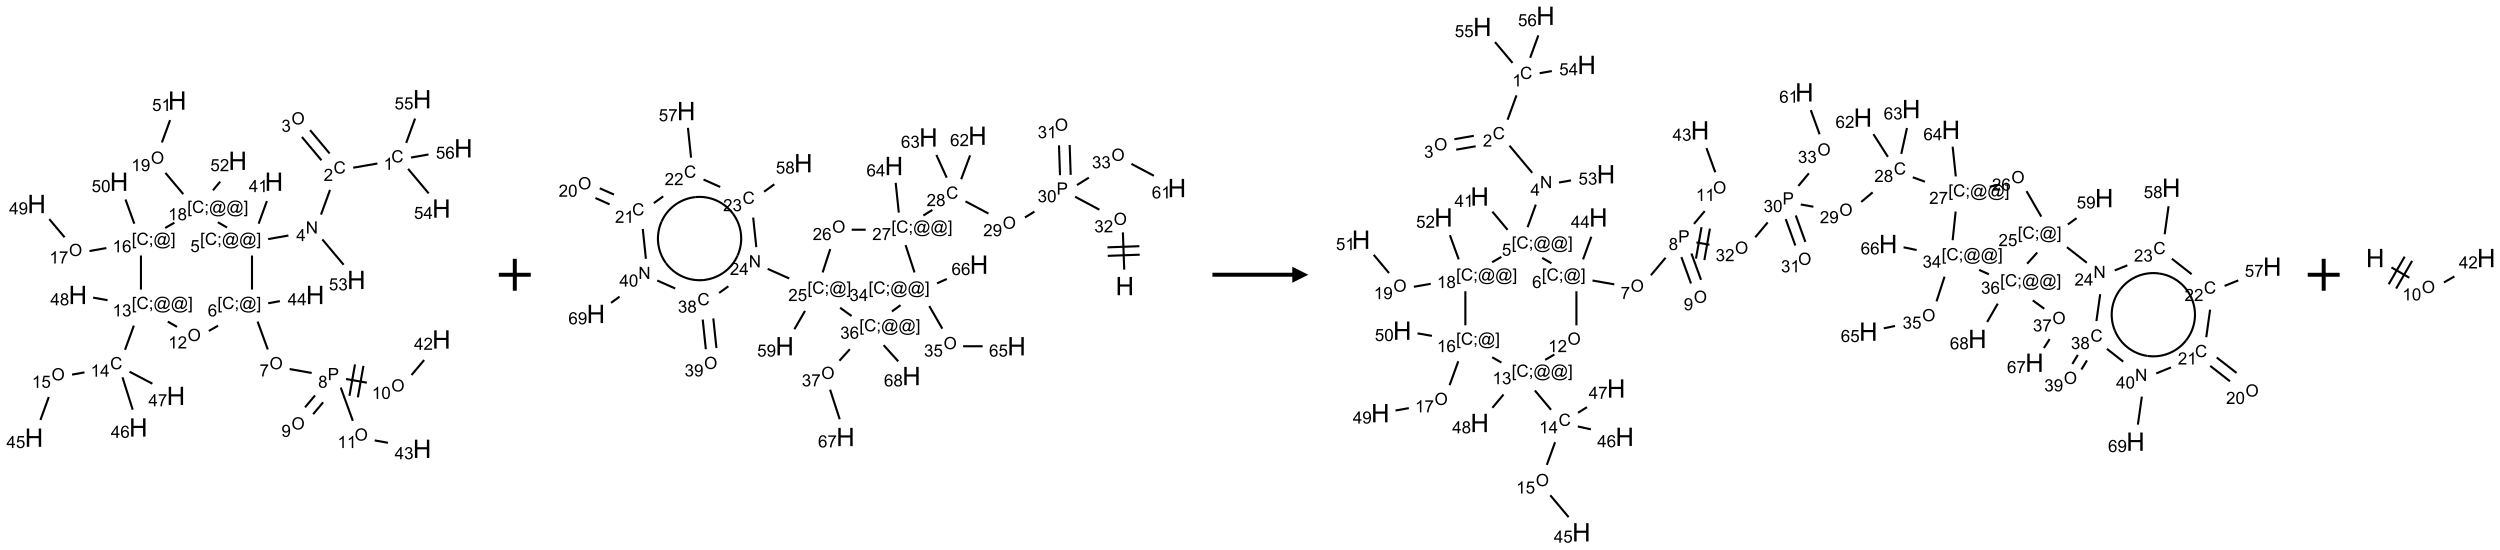 <?xml version="1.0" encoding="UTF-8"?>
<svg xmlns="http://www.w3.org/2000/svg" xmlns:xlink="http://www.w3.org/1999/xlink" width="1565" height="344" viewBox="0 0 1565 344">
<defs>
<g>
<g id="glyph-0-0">
<path d="M 1.332 0 L 1.332 -6.668 L 6.668 -6.668 L 6.668 0 Z M 1.5 -0.168 L 6.5 -0.168 L 6.5 -6.5 L 1.5 -6.5 Z M 1.5 -0.168 "/>
</g>
<g id="glyph-0-1">
<path d="M 6.27 -2.676 L 7.281 -2.422 C 7.07 -1.594 6.688 -0.961 6.137 -0.523 C 5.586 -0.086 4.914 0.129 4.121 0.129 C 3.297 0.129 2.629 -0.039 2.113 -0.371 C 1.598 -0.707 1.203 -1.191 0.934 -1.828 C 0.664 -2.465 0.531 -3.145 0.531 -3.875 C 0.531 -4.672 0.684 -5.363 0.988 -5.957 C 1.293 -6.547 1.723 -6.996 2.285 -7.305 C 2.844 -7.613 3.461 -7.766 4.137 -7.766 C 4.898 -7.766 5.543 -7.57 6.062 -7.184 C 6.582 -6.793 6.945 -6.246 7.152 -5.543 L 6.156 -5.309 C 5.98 -5.863 5.723 -6.266 5.387 -6.52 C 5.051 -6.773 4.625 -6.902 4.113 -6.902 C 3.527 -6.902 3.039 -6.762 2.645 -6.48 C 2.25 -6.199 1.973 -5.82 1.812 -5.348 C 1.652 -4.871 1.574 -4.383 1.574 -3.879 C 1.574 -3.23 1.668 -2.664 1.855 -2.18 C 2.047 -1.695 2.34 -1.332 2.738 -1.094 C 3.137 -0.855 3.57 -0.734 4.035 -0.734 C 4.602 -0.734 5.082 -0.898 5.473 -1.223 C 5.867 -1.551 6.133 -2.035 6.27 -2.676 Z M 6.27 -2.676 "/>
</g>
<g id="glyph-0-2">
<path d="M 3.973 0 L 3.035 0 L 3.035 -5.973 C 2.809 -5.758 2.516 -5.543 2.148 -5.328 C 1.781 -5.113 1.453 -4.953 1.16 -4.844 L 1.16 -5.75 C 1.684 -5.996 2.145 -6.297 2.535 -6.645 C 2.93 -6.996 3.207 -7.336 3.371 -7.668 L 3.973 -7.668 Z M 3.973 0 "/>
</g>
<g id="glyph-0-3">
<path d="M 5.371 -0.902 L 5.371 0 L 0.324 0 C 0.316 -0.227 0.352 -0.441 0.434 -0.652 C 0.562 -0.996 0.766 -1.332 1.051 -1.668 C 1.332 -2 1.742 -2.387 2.277 -2.824 C 3.105 -3.504 3.668 -4.043 3.957 -4.441 C 4.25 -4.84 4.395 -5.215 4.395 -5.566 C 4.395 -5.938 4.262 -6.254 3.996 -6.508 C 3.73 -6.762 3.387 -6.891 2.957 -6.891 C 2.508 -6.891 2.145 -6.754 1.875 -6.484 C 1.605 -6.215 1.469 -5.84 1.465 -5.359 L 0.5 -5.457 C 0.566 -6.176 0.812 -6.727 1.246 -7.102 C 1.676 -7.477 2.254 -7.668 2.98 -7.668 C 3.711 -7.668 4.293 -7.465 4.719 -7.059 C 5.145 -6.652 5.359 -6.148 5.359 -5.547 C 5.359 -5.242 5.297 -4.941 5.172 -4.645 C 5.047 -4.352 4.84 -4.039 4.551 -3.715 C 4.262 -3.387 3.777 -2.938 3.105 -2.371 C 2.543 -1.898 2.18 -1.578 2.02 -1.41 C 1.859 -1.242 1.73 -1.07 1.625 -0.902 Z M 5.371 -0.902 "/>
</g>
<g id="glyph-0-4">
<path d="M 0.516 -3.719 C 0.516 -4.984 0.855 -5.977 1.535 -6.695 C 2.215 -7.414 3.094 -7.77 4.172 -7.77 C 4.875 -7.77 5.512 -7.602 6.078 -7.266 C 6.645 -6.93 7.074 -6.461 7.371 -5.855 C 7.668 -5.254 7.816 -4.57 7.816 -3.809 C 7.816 -3.035 7.66 -2.34 7.348 -1.73 C 7.035 -1.117 6.594 -0.656 6.02 -0.34 C 5.449 -0.027 4.828 0.129 4.168 0.129 C 3.449 0.129 2.805 -0.043 2.238 -0.391 C 1.672 -0.738 1.246 -1.211 0.953 -1.812 C 0.66 -2.414 0.516 -3.047 0.516 -3.719 Z M 1.559 -3.703 C 1.559 -2.781 1.805 -2.059 2.301 -1.527 C 2.793 -1 3.414 -0.734 4.16 -0.734 C 4.922 -0.734 5.547 -1 6.039 -1.535 C 6.531 -2.07 6.777 -2.828 6.777 -3.812 C 6.777 -4.434 6.672 -4.977 6.461 -5.441 C 6.25 -5.902 5.945 -6.262 5.539 -6.52 C 5.133 -6.773 4.68 -6.902 4.176 -6.902 C 3.461 -6.902 2.848 -6.656 2.332 -6.164 C 1.816 -5.672 1.559 -4.852 1.559 -3.703 Z M 1.559 -3.703 "/>
</g>
<g id="glyph-0-5">
<path d="M 0.449 -2.016 L 1.387 -2.141 C 1.492 -1.609 1.676 -1.227 1.934 -0.992 C 2.191 -0.758 2.508 -0.641 2.879 -0.641 C 3.32 -0.641 3.695 -0.793 3.996 -1.098 C 4.301 -1.402 4.453 -1.781 4.453 -2.234 C 4.453 -2.664 4.312 -3.02 4.031 -3.301 C 3.75 -3.578 3.391 -3.719 2.957 -3.719 C 2.781 -3.719 2.562 -3.684 2.297 -3.613 L 2.402 -4.438 C 2.465 -4.43 2.516 -4.426 2.551 -4.426 C 2.949 -4.426 3.312 -4.531 3.629 -4.738 C 3.949 -4.949 4.109 -5.27 4.109 -5.703 C 4.109 -6.047 3.992 -6.332 3.762 -6.559 C 3.527 -6.785 3.227 -6.895 2.859 -6.895 C 2.496 -6.895 2.191 -6.781 1.949 -6.551 C 1.707 -6.324 1.547 -5.98 1.48 -5.52 L 0.543 -5.688 C 0.656 -6.316 0.918 -6.805 1.324 -7.148 C 1.73 -7.492 2.234 -7.668 2.84 -7.668 C 3.254 -7.668 3.641 -7.578 3.988 -7.398 C 4.34 -7.219 4.609 -6.977 4.793 -6.668 C 4.98 -6.359 5.074 -6.031 5.074 -5.684 C 5.074 -5.352 4.984 -5.051 4.809 -4.781 C 4.629 -4.512 4.367 -4.297 4.02 -4.137 C 4.473 -4.031 4.824 -3.816 5.074 -3.488 C 5.324 -3.16 5.449 -2.75 5.449 -2.254 C 5.449 -1.59 5.203 -1.023 4.719 -0.559 C 4.234 -0.098 3.617 0.137 2.875 0.137 C 2.203 0.137 1.648 -0.062 1.207 -0.465 C 0.762 -0.863 0.512 -1.379 0.449 -2.016 Z M 0.449 -2.016 "/>
</g>
<g id="glyph-0-6">
<path d="M 0.812 0 L 0.812 -7.637 L 1.848 -7.637 L 5.859 -1.641 L 5.859 -7.637 L 6.828 -7.637 L 6.828 0 L 5.793 0 L 1.781 -6 L 1.781 0 Z M 0.812 0 "/>
</g>
<g id="glyph-0-7">
<path d="M 3.449 0 L 3.449 -1.828 L 0.137 -1.828 L 0.137 -2.688 L 3.621 -7.637 L 4.387 -7.637 L 4.387 -2.688 L 5.418 -2.688 L 5.418 -1.828 L 4.387 -1.828 L 4.387 0 Z M 3.449 -2.688 L 3.449 -6.129 L 1.059 -2.688 Z M 3.449 -2.688 "/>
</g>
<g id="glyph-0-8">
<path d="M 0.723 2.121 L 0.723 -7.637 L 2.793 -7.637 L 2.793 -6.859 L 1.66 -6.859 L 1.66 1.344 L 2.793 1.344 L 2.793 2.121 Z M 0.723 2.121 "/>
</g>
<g id="glyph-0-9">
<path d="M 0.949 -4.465 L 0.949 -5.531 L 2.016 -5.531 L 2.016 -4.465 Z M 0.949 0 L 0.949 -1.066 L 2.016 -1.066 L 2.016 0 C 2.016 0.391 1.945 0.711 1.809 0.949 C 1.668 1.191 1.449 1.379 1.145 1.512 L 0.887 1.109 C 1.082 1.023 1.23 0.895 1.324 0.727 C 1.418 0.559 1.469 0.316 1.48 0 Z M 0.949 0 "/>
</g>
<g id="glyph-0-10">
<path d="M 6.047 -0.848 C 5.82 -0.59 5.57 -0.379 5.289 -0.223 C 5.008 -0.062 4.73 0.016 4.449 0.016 C 4.141 0.016 3.84 -0.074 3.547 -0.254 C 3.254 -0.434 3.02 -0.715 2.836 -1.09 C 2.652 -1.465 2.562 -1.875 2.562 -2.324 C 2.562 -2.875 2.703 -3.43 2.988 -3.98 C 3.27 -4.535 3.621 -4.953 4.043 -5.23 C 4.461 -5.508 4.871 -5.645 5.266 -5.645 C 5.566 -5.645 5.855 -5.566 6.129 -5.41 C 6.402 -5.25 6.641 -5.012 6.84 -4.688 L 7.016 -5.496 L 7.949 -5.496 L 7.199 -2 C 7.094 -1.516 7.043 -1.246 7.043 -1.191 C 7.043 -1.098 7.078 -1.02 7.148 -0.949 C 7.219 -0.883 7.305 -0.848 7.406 -0.848 C 7.59 -0.848 7.832 -0.953 8.129 -1.168 C 8.527 -1.445 8.84 -1.816 9.07 -2.285 C 9.301 -2.75 9.418 -3.234 9.418 -3.73 C 9.418 -4.309 9.27 -4.852 8.973 -5.355 C 8.676 -5.859 8.23 -6.262 7.645 -6.562 C 7.055 -6.863 6.406 -7.016 5.691 -7.016 C 4.879 -7.016 4.137 -6.824 3.465 -6.445 C 2.793 -6.066 2.273 -5.52 1.902 -4.809 C 1.535 -4.098 1.348 -3.34 1.348 -2.527 C 1.348 -1.676 1.535 -0.941 1.902 -0.328 C 2.273 0.285 2.809 0.742 3.508 1.035 C 4.207 1.328 4.984 1.473 5.832 1.473 C 6.742 1.473 7.504 1.32 8.121 1.016 C 8.734 0.711 9.195 0.34 9.5 -0.098 L 10.441 -0.098 C 10.266 0.266 9.961 0.637 9.531 1.016 C 9.102 1.395 8.59 1.695 7.996 1.914 C 7.402 2.133 6.688 2.246 5.848 2.246 C 5.078 2.246 4.367 2.145 3.715 1.949 C 3.066 1.75 2.512 1.453 2.051 1.055 C 1.594 0.656 1.25 0.199 1.016 -0.316 C 0.723 -0.973 0.578 -1.684 0.578 -2.441 C 0.578 -3.289 0.75 -4.098 1.098 -4.863 C 1.523 -5.805 2.125 -6.527 2.902 -7.027 C 3.684 -7.527 4.629 -7.777 5.738 -7.777 C 6.602 -7.777 7.375 -7.602 8.059 -7.246 C 8.746 -6.895 9.285 -6.371 9.684 -5.672 C 10.02 -5.07 10.188 -4.418 10.188 -3.715 C 10.188 -2.707 9.832 -1.812 9.125 -1.031 C 8.492 -0.328 7.801 0.02 7.051 0.02 C 6.812 0.02 6.617 -0.016 6.473 -0.09 C 6.324 -0.16 6.215 -0.266 6.145 -0.402 C 6.102 -0.488 6.066 -0.637 6.047 -0.848 Z M 3.527 -2.262 C 3.527 -1.785 3.641 -1.414 3.863 -1.152 C 4.09 -0.887 4.348 -0.754 4.641 -0.754 C 4.836 -0.754 5.039 -0.812 5.254 -0.93 C 5.469 -1.047 5.676 -1.219 5.871 -1.449 C 6.066 -1.676 6.23 -1.969 6.355 -2.32 C 6.48 -2.672 6.543 -3.027 6.543 -3.379 C 6.543 -3.852 6.426 -4.219 6.191 -4.48 C 5.957 -4.738 5.672 -4.871 5.332 -4.871 C 5.109 -4.871 4.902 -4.812 4.707 -4.699 C 4.512 -4.586 4.32 -4.406 4.137 -4.156 C 3.953 -3.906 3.805 -3.602 3.691 -3.246 C 3.582 -2.887 3.527 -2.559 3.527 -2.262 Z M 3.527 -2.262 "/>
</g>
<g id="glyph-0-11">
<path d="M 2.27 2.121 L 0.203 2.121 L 0.203 1.344 L 1.332 1.344 L 1.332 -6.859 L 0.203 -6.859 L 0.203 -7.637 L 2.27 -7.637 Z M 2.27 2.121 "/>
</g>
<g id="glyph-0-12">
<path d="M 0.441 -2 L 1.426 -2.082 C 1.5 -1.605 1.668 -1.242 1.934 -1.004 C 2.199 -0.762 2.52 -0.641 2.895 -0.641 C 3.348 -0.641 3.73 -0.812 4.043 -1.152 C 4.355 -1.492 4.512 -1.941 4.512 -2.504 C 4.512 -3.039 4.359 -3.461 4.059 -3.77 C 3.758 -4.078 3.367 -4.234 2.879 -4.234 C 2.578 -4.234 2.305 -4.164 2.062 -4.027 C 1.82 -3.891 1.629 -3.715 1.488 -3.496 L 0.609 -3.609 L 1.348 -7.531 L 5.145 -7.531 L 5.145 -6.637 L 2.098 -6.637 L 1.688 -4.582 C 2.145 -4.902 2.625 -5.062 3.129 -5.062 C 3.797 -5.062 4.359 -4.832 4.816 -4.371 C 5.277 -3.91 5.504 -3.312 5.504 -2.59 C 5.504 -1.898 5.305 -1.301 4.902 -0.797 C 4.41 -0.18 3.742 0.129 2.895 0.129 C 2.199 0.129 1.633 -0.062 1.195 -0.453 C 0.758 -0.844 0.504 -1.359 0.441 -2 Z M 0.441 -2 "/>
</g>
<g id="glyph-0-13">
<path d="M 5.309 -5.766 L 4.375 -5.691 C 4.293 -6.059 4.172 -6.328 4.02 -6.496 C 3.766 -6.762 3.453 -6.895 3.082 -6.895 C 2.785 -6.895 2.523 -6.812 2.297 -6.645 C 2 -6.43 1.77 -6.117 1.598 -5.703 C 1.43 -5.289 1.34 -4.703 1.332 -3.938 C 1.559 -4.281 1.836 -4.535 2.16 -4.703 C 2.488 -4.871 2.828 -4.953 3.188 -4.953 C 3.812 -4.953 4.344 -4.723 4.785 -4.262 C 5.223 -3.801 5.441 -3.207 5.441 -2.48 C 5.441 -2 5.34 -1.555 5.133 -1.145 C 4.926 -0.73 4.641 -0.418 4.281 -0.199 C 3.922 0.02 3.512 0.129 3.051 0.129 C 2.27 0.129 1.633 -0.156 1.141 -0.73 C 0.648 -1.305 0.402 -2.254 0.402 -3.574 C 0.402 -5.051 0.672 -6.121 1.219 -6.793 C 1.695 -7.375 2.336 -7.668 3.141 -7.668 C 3.742 -7.668 4.234 -7.5 4.617 -7.16 C 5 -6.824 5.23 -6.359 5.309 -5.766 Z M 1.48 -2.473 C 1.48 -2.152 1.547 -1.844 1.684 -1.547 C 1.82 -1.25 2.016 -1.027 2.262 -0.871 C 2.508 -0.719 2.766 -0.641 3.035 -0.641 C 3.434 -0.641 3.773 -0.801 4.059 -1.121 C 4.344 -1.441 4.484 -1.875 4.484 -2.422 C 4.484 -2.949 4.344 -3.367 4.062 -3.668 C 3.781 -3.973 3.426 -4.125 3 -4.125 C 2.578 -4.125 2.219 -3.973 1.922 -3.668 C 1.625 -3.363 1.48 -2.969 1.48 -2.473 Z M 1.48 -2.473 "/>
</g>
<g id="glyph-0-14">
<path d="M 0.504 -6.637 L 0.504 -7.535 L 5.449 -7.535 L 5.449 -6.809 C 4.961 -6.289 4.48 -5.602 4.004 -4.746 C 3.527 -3.887 3.156 -3.004 2.895 -2.098 C 2.707 -1.461 2.59 -0.762 2.535 0 L 1.574 0 C 1.582 -0.602 1.703 -1.328 1.926 -2.176 C 2.152 -3.027 2.477 -3.848 2.898 -4.637 C 3.32 -5.426 3.77 -6.094 4.246 -6.637 Z M 0.504 -6.637 "/>
</g>
<g id="glyph-0-15">
<path d="M 0.824 0 L 0.824 -7.637 L 3.703 -7.637 C 4.211 -7.637 4.598 -7.609 4.863 -7.562 C 5.238 -7.5 5.555 -7.383 5.809 -7.207 C 6.062 -7.031 6.266 -6.785 6.418 -6.469 C 6.574 -6.152 6.652 -5.805 6.652 -5.426 C 6.652 -4.777 6.445 -4.227 6.031 -3.777 C 5.617 -3.328 4.871 -3.105 3.793 -3.105 L 1.832 -3.105 L 1.832 0 Z M 1.832 -4.004 L 3.809 -4.004 C 4.461 -4.004 4.922 -4.125 5.199 -4.371 C 5.473 -4.613 5.609 -4.953 5.609 -5.395 C 5.609 -5.715 5.527 -5.988 5.367 -6.215 C 5.207 -6.441 4.992 -6.594 4.73 -6.668 C 4.559 -6.711 4.246 -6.734 3.785 -6.734 L 1.832 -6.734 Z M 1.832 -4.004 "/>
</g>
<g id="glyph-0-16">
<path d="M 1.887 -4.141 C 1.496 -4.281 1.207 -4.484 1.02 -4.75 C 0.832 -5.016 0.738 -5.328 0.738 -5.699 C 0.738 -6.254 0.938 -6.719 1.34 -7.098 C 1.738 -7.477 2.27 -7.668 2.934 -7.668 C 3.598 -7.668 4.137 -7.473 4.543 -7.086 C 4.949 -6.699 5.152 -6.227 5.152 -5.672 C 5.152 -5.316 5.059 -5.008 4.871 -4.746 C 4.688 -4.484 4.406 -4.281 4.027 -4.141 C 4.496 -3.988 4.852 -3.742 5.098 -3.402 C 5.34 -3.062 5.465 -2.656 5.465 -2.184 C 5.465 -1.531 5.234 -0.98 4.77 -0.535 C 4.309 -0.09 3.703 0.129 2.949 0.129 C 2.195 0.129 1.586 -0.094 1.125 -0.539 C 0.664 -0.984 0.434 -1.543 0.434 -2.207 C 0.434 -2.703 0.559 -3.121 0.809 -3.457 C 1.062 -3.793 1.422 -4.02 1.887 -4.141 Z M 1.699 -5.73 C 1.699 -5.367 1.812 -5.074 2.047 -4.844 C 2.281 -4.613 2.582 -4.5 2.953 -4.5 C 3.312 -4.5 3.609 -4.613 3.84 -4.84 C 4.07 -5.066 4.188 -5.348 4.188 -5.676 C 4.188 -6.02 4.07 -6.309 3.832 -6.543 C 3.594 -6.777 3.297 -6.895 2.941 -6.895 C 2.586 -6.895 2.289 -6.781 2.051 -6.551 C 1.816 -6.324 1.699 -6.047 1.699 -5.73 Z M 1.395 -2.203 C 1.395 -1.938 1.461 -1.676 1.586 -1.426 C 1.711 -1.176 1.902 -0.984 2.152 -0.848 C 2.402 -0.711 2.672 -0.641 2.957 -0.641 C 3.406 -0.641 3.777 -0.785 4.066 -1.074 C 4.359 -1.363 4.504 -1.727 4.504 -2.172 C 4.504 -2.625 4.355 -2.996 4.055 -3.293 C 3.754 -3.586 3.379 -3.734 2.926 -3.734 C 2.484 -3.734 2.121 -3.59 1.832 -3.297 C 1.543 -3.004 1.395 -2.641 1.395 -2.203 Z M 1.395 -2.203 "/>
</g>
<g id="glyph-0-17">
<path d="M 0.582 -1.766 L 1.484 -1.848 C 1.562 -1.426 1.707 -1.117 1.922 -0.926 C 2.137 -0.734 2.414 -0.641 2.75 -0.641 C 3.039 -0.641 3.289 -0.707 3.508 -0.84 C 3.727 -0.973 3.902 -1.148 4.043 -1.367 C 4.18 -1.586 4.297 -1.887 4.391 -2.262 C 4.484 -2.637 4.531 -3.016 4.531 -3.406 C 4.531 -3.449 4.531 -3.512 4.527 -3.594 C 4.34 -3.297 4.082 -3.055 3.758 -2.867 C 3.434 -2.68 3.082 -2.59 2.703 -2.59 C 2.07 -2.59 1.535 -2.816 1.098 -3.277 C 0.66 -3.734 0.441 -4.34 0.441 -5.09 C 0.441 -5.863 0.672 -6.484 1.129 -6.957 C 1.586 -7.43 2.156 -7.668 2.844 -7.668 C 3.34 -7.668 3.793 -7.531 4.207 -7.266 C 4.617 -7 4.93 -6.617 5.145 -6.121 C 5.355 -5.629 5.465 -4.91 5.465 -3.973 C 5.465 -2.996 5.359 -2.223 5.145 -1.645 C 4.934 -1.066 4.617 -0.625 4.199 -0.324 C 3.781 -0.02 3.293 0.129 2.73 0.129 C 2.133 0.129 1.645 -0.035 1.266 -0.367 C 0.887 -0.699 0.66 -1.164 0.582 -1.766 Z M 4.422 -5.137 C 4.422 -5.676 4.277 -6.102 3.992 -6.418 C 3.707 -6.734 3.359 -6.891 2.957 -6.891 C 2.543 -6.891 2.18 -6.719 1.871 -6.379 C 1.562 -6.039 1.406 -5.598 1.406 -5.059 C 1.406 -4.57 1.555 -4.176 1.848 -3.871 C 2.141 -3.566 2.5 -3.418 2.934 -3.418 C 3.367 -3.418 3.723 -3.57 4.004 -3.871 C 4.281 -4.176 4.422 -4.598 4.422 -5.137 Z M 4.422 -5.137 "/>
</g>
<g id="glyph-0-18">
<path d="M 0.441 -3.766 C 0.441 -4.668 0.535 -5.395 0.723 -5.945 C 0.906 -6.496 1.184 -6.922 1.551 -7.219 C 1.918 -7.516 2.375 -7.668 2.934 -7.668 C 3.344 -7.668 3.703 -7.586 4.012 -7.418 C 4.32 -7.254 4.574 -7.016 4.777 -6.707 C 4.977 -6.395 5.137 -6.016 5.25 -5.57 C 5.363 -5.125 5.422 -4.523 5.422 -3.766 C 5.422 -2.871 5.328 -2.148 5.145 -1.598 C 4.961 -1.047 4.688 -0.621 4.32 -0.32 C 3.953 -0.02 3.492 0.129 2.934 0.129 C 2.195 0.129 1.617 -0.133 1.199 -0.66 C 0.695 -1.297 0.441 -2.332 0.441 -3.766 Z M 1.406 -3.766 C 1.406 -2.512 1.555 -1.68 1.848 -1.262 C 2.141 -0.848 2.5 -0.641 2.934 -0.641 C 3.363 -0.641 3.727 -0.848 4.02 -1.266 C 4.312 -1.684 4.457 -2.516 4.457 -3.766 C 4.457 -5.023 4.312 -5.859 4.02 -6.27 C 3.727 -6.684 3.359 -6.891 2.922 -6.891 C 2.492 -6.891 2.148 -6.707 1.891 -6.344 C 1.566 -5.879 1.406 -5.02 1.406 -3.766 Z M 1.406 -3.766 "/>
</g>
<g id="glyph-1-0">
<path d="M 2 0 L 2 -10 L 10 -10 L 10 0 Z M 2.25 -0.25 L 9.75 -0.25 L 9.75 -9.75 L 2.25 -9.75 Z M 2.25 -0.25 "/>
</g>
<g id="glyph-1-1">
<path d="M 1.281 0 L 1.281 -11.453 L 2.797 -11.453 L 2.797 -6.75 L 8.75 -6.75 L 8.75 -11.453 L 10.266 -11.453 L 10.266 0 L 8.75 0 L 8.75 -5.398 L 2.797 -5.398 L 2.797 0 Z M 1.281 0 "/>
</g>
</g>
</defs>
<path fill="none" stroke-width="0.033" stroke-linecap="butt" stroke-linejoin="miter" stroke="rgb(0%, 0%, 0%)" stroke-opacity="1" stroke-miterlimit="10" d="M 5.375 1.006 L 4.996 1.072 " transform="matrix(40, 0, 0, 40, 21.272, 62.111)"/>
<path fill="none" stroke-width="0.033" stroke-linecap="butt" stroke-linejoin="miter" stroke="rgb(0%, 0%, 0%)" stroke-opacity="1" stroke-miterlimit="10" d="M 4.627 0.849 L 4.321 0.484 " transform="matrix(40, 0, 0, 40, 21.272, 62.111)"/>
<path fill="none" stroke-width="0.033" stroke-linecap="butt" stroke-linejoin="miter" stroke="rgb(0%, 0%, 0%)" stroke-opacity="1" stroke-miterlimit="10" d="M 4.499 0.956 L 4.193 0.591 " transform="matrix(40, 0, 0, 40, 21.272, 62.111)"/>
<path fill="none" stroke-width="0.033" stroke-linecap="butt" stroke-linejoin="miter" stroke="rgb(0%, 0%, 0%)" stroke-opacity="1" stroke-miterlimit="10" d="M 4.633 1.419 L 4.492 1.806 " transform="matrix(40, 0, 0, 40, 21.272, 62.111)"/>
<path fill="none" stroke-width="0.033" stroke-linecap="butt" stroke-linejoin="miter" stroke="rgb(0%, 0%, 0%)" stroke-opacity="1" stroke-miterlimit="10" d="M 3.982 2.133 L 3.665 2.189 " transform="matrix(40, 0, 0, 40, 21.272, 62.111)"/>
<path fill="none" stroke-width="0.033" stroke-linecap="butt" stroke-linejoin="miter" stroke="rgb(0%, 0%, 0%)" stroke-opacity="1" stroke-miterlimit="10" d="M 3.516 1.948 L 3.645 1.594 " transform="matrix(40, 0, 0, 40, 21.272, 62.111)"/>
<path fill="none" stroke-width="0.033" stroke-linecap="butt" stroke-linejoin="miter" stroke="rgb(0%, 0%, 0%)" stroke-opacity="1" stroke-miterlimit="10" d="M 3.412 2.446 L 3.412 2.979 " transform="matrix(40, 0, 0, 40, 21.272, 62.111)"/>
<path fill="none" stroke-width="0.033" stroke-linecap="butt" stroke-linejoin="miter" stroke="rgb(0%, 0%, 0%)" stroke-opacity="1" stroke-miterlimit="10" d="M 3.5 3.48 L 3.659 3.916 " transform="matrix(40, 0, 0, 40, 21.272, 62.111)"/>
<path fill="none" stroke-width="0.033" stroke-linecap="butt" stroke-linejoin="miter" stroke="rgb(0%, 0%, 0%)" stroke-opacity="1" stroke-miterlimit="10" d="M 4.001 4.223 L 4.346 4.284 " transform="matrix(40, 0, 0, 40, 21.272, 62.111)"/>
<path fill="none" stroke-width="0.033" stroke-linecap="butt" stroke-linejoin="miter" stroke="rgb(0%, 0%, 0%)" stroke-opacity="1" stroke-miterlimit="10" d="M 4.398 4.636 L 4.242 4.822 " transform="matrix(40, 0, 0, 40, 21.272, 62.111)"/>
<path fill="none" stroke-width="0.033" stroke-linecap="butt" stroke-linejoin="miter" stroke="rgb(0%, 0%, 0%)" stroke-opacity="1" stroke-miterlimit="10" d="M 4.525 4.743 L 4.369 4.929 " transform="matrix(40, 0, 0, 40, 21.272, 62.111)"/>
<path fill="none" stroke-width="0.033" stroke-linecap="butt" stroke-linejoin="miter" stroke="rgb(0%, 0%, 0%)" stroke-opacity="1" stroke-miterlimit="10" d="M 4.884 4.379 L 5.209 4.436 " transform="matrix(40, 0, 0, 40, 21.272, 62.111)"/>
<path fill="none" stroke-width="0.033" stroke-linecap="butt" stroke-linejoin="miter" stroke="rgb(0%, 0%, 0%)" stroke-opacity="1" stroke-miterlimit="10" d="M 5.069 4.665 L 5.156 4.173 " transform="matrix(40, 0, 0, 40, 21.272, 62.111)"/>
<path fill="none" stroke-width="0.033" stroke-linecap="butt" stroke-linejoin="miter" stroke="rgb(0%, 0%, 0%)" stroke-opacity="1" stroke-miterlimit="10" d="M 4.937 4.642 L 5.024 4.15 " transform="matrix(40, 0, 0, 40, 21.272, 62.111)"/>
<path fill="none" stroke-width="0.033" stroke-linecap="butt" stroke-linejoin="miter" stroke="rgb(0%, 0%, 0%)" stroke-opacity="1" stroke-miterlimit="10" d="M 5.909 4.316 L 6.106 4.082 " transform="matrix(40, 0, 0, 40, 21.272, 62.111)"/>
<path fill="none" stroke-width="0.033" stroke-linecap="butt" stroke-linejoin="miter" stroke="rgb(0%, 0%, 0%)" stroke-opacity="1" stroke-miterlimit="10" d="M 4.801 4.513 L 4.99 5.033 " transform="matrix(40, 0, 0, 40, 21.272, 62.111)"/>
<path fill="none" stroke-width="0.033" stroke-linecap="butt" stroke-linejoin="miter" stroke="rgb(0%, 0%, 0%)" stroke-opacity="1" stroke-miterlimit="10" d="M 5.333 5.34 L 5.54 5.377 " transform="matrix(40, 0, 0, 40, 21.272, 62.111)"/>
<path fill="none" stroke-width="0.033" stroke-linecap="butt" stroke-linejoin="miter" stroke="rgb(0%, 0%, 0%)" stroke-opacity="1" stroke-miterlimit="10" d="M 3.665 3.193 L 3.848 3.16 " transform="matrix(40, 0, 0, 40, 21.272, 62.111)"/>
<path fill="none" stroke-width="0.033" stroke-linecap="butt" stroke-linejoin="miter" stroke="rgb(0%, 0%, 0%)" stroke-opacity="1" stroke-miterlimit="10" d="M 2.881 3.544 L 2.736 3.627 " transform="matrix(40, 0, 0, 40, 21.272, 62.111)"/>
<path fill="none" stroke-width="0.033" stroke-linecap="butt" stroke-linejoin="miter" stroke="rgb(0%, 0%, 0%)" stroke-opacity="1" stroke-miterlimit="10" d="M 2.238 3.563 L 2.094 3.48 " transform="matrix(40, 0, 0, 40, 21.272, 62.111)"/>
<path fill="none" stroke-width="0.033" stroke-linecap="butt" stroke-linejoin="miter" stroke="rgb(0%, 0%, 0%)" stroke-opacity="1" stroke-miterlimit="10" d="M 1.563 3.543 L 1.425 3.921 " transform="matrix(40, 0, 0, 40, 21.272, 62.111)"/>
<path fill="none" stroke-width="0.033" stroke-linecap="butt" stroke-linejoin="miter" stroke="rgb(0%, 0%, 0%)" stroke-opacity="1" stroke-miterlimit="10" d="M 0.79 4.275 L 0.596 4.31 " transform="matrix(40, 0, 0, 40, 21.272, 62.111)"/>
<path fill="none" stroke-width="0.033" stroke-linecap="butt" stroke-linejoin="miter" stroke="rgb(0%, 0%, 0%)" stroke-opacity="1" stroke-miterlimit="10" d="M 0.232 4.66 L 0.101 5.02 " transform="matrix(40, 0, 0, 40, 21.272, 62.111)"/>
<path fill="none" stroke-width="0.033" stroke-linecap="butt" stroke-linejoin="miter" stroke="rgb(0%, 0%, 0%)" stroke-opacity="1" stroke-miterlimit="10" d="M 1.385 4.352 L 1.545 4.859 " transform="matrix(40, 0, 0, 40, 21.272, 62.111)"/>
<path fill="none" stroke-width="0.033" stroke-linecap="butt" stroke-linejoin="miter" stroke="rgb(0%, 0%, 0%)" stroke-opacity="1" stroke-miterlimit="10" d="M 1.496 4.265 L 1.853 4.452 " transform="matrix(40, 0, 0, 40, 21.272, 62.111)"/>
<path fill="none" stroke-width="0.033" stroke-linecap="butt" stroke-linejoin="miter" stroke="rgb(0%, 0%, 0%)" stroke-opacity="1" stroke-miterlimit="10" d="M 1.151 3.145 L 0.925 3.105 " transform="matrix(40, 0, 0, 40, 21.272, 62.111)"/>
<path fill="none" stroke-width="0.033" stroke-linecap="butt" stroke-linejoin="miter" stroke="rgb(0%, 0%, 0%)" stroke-opacity="1" stroke-miterlimit="10" d="M 1.674 2.979 L 1.674 2.446 " transform="matrix(40, 0, 0, 40, 21.272, 62.111)"/>
<path fill="none" stroke-width="0.033" stroke-linecap="butt" stroke-linejoin="miter" stroke="rgb(0%, 0%, 0%)" stroke-opacity="1" stroke-miterlimit="10" d="M 1.133 2.329 L 0.869 2.376 " transform="matrix(40, 0, 0, 40, 21.272, 62.111)"/>
<path fill="none" stroke-width="0.033" stroke-linecap="butt" stroke-linejoin="miter" stroke="rgb(0%, 0%, 0%)" stroke-opacity="1" stroke-miterlimit="10" d="M 0.479 2.161 L 0.24 1.877 " transform="matrix(40, 0, 0, 40, 21.272, 62.111)"/>
<path fill="none" stroke-width="0.033" stroke-linecap="butt" stroke-linejoin="miter" stroke="rgb(0%, 0%, 0%)" stroke-opacity="1" stroke-miterlimit="10" d="M 1.57 1.948 L 1.432 1.569 " transform="matrix(40, 0, 0, 40, 21.272, 62.111)"/>
<path fill="none" stroke-width="0.033" stroke-linecap="butt" stroke-linejoin="miter" stroke="rgb(0%, 0%, 0%)" stroke-opacity="1" stroke-miterlimit="10" d="M 2.053 2.015 L 2.197 1.932 " transform="matrix(40, 0, 0, 40, 21.272, 62.111)"/>
<path fill="none" stroke-width="0.033" stroke-linecap="butt" stroke-linejoin="miter" stroke="rgb(0%, 0%, 0%)" stroke-opacity="1" stroke-miterlimit="10" d="M 2.877 1.925 L 3.021 2.008 " transform="matrix(40, 0, 0, 40, 21.272, 62.111)"/>
<path fill="none" stroke-width="0.033" stroke-linecap="butt" stroke-linejoin="miter" stroke="rgb(0%, 0%, 0%)" stroke-opacity="1" stroke-miterlimit="10" d="M 2.336 1.485 L 2.057 1.153 " transform="matrix(40, 0, 0, 40, 21.272, 62.111)"/>
<path fill="none" stroke-width="0.033" stroke-linecap="butt" stroke-linejoin="miter" stroke="rgb(0%, 0%, 0%)" stroke-opacity="1" stroke-miterlimit="10" d="M 2.002 0.677 L 2.13 0.327 " transform="matrix(40, 0, 0, 40, 21.272, 62.111)"/>
<path fill="none" stroke-width="0.033" stroke-linecap="butt" stroke-linejoin="miter" stroke="rgb(0%, 0%, 0%)" stroke-opacity="1" stroke-miterlimit="10" d="M 2.801 1.426 L 2.915 1.289 " transform="matrix(40, 0, 0, 40, 21.272, 62.111)"/>
<path fill="none" stroke-width="0.033" stroke-linecap="butt" stroke-linejoin="miter" stroke="rgb(0%, 0%, 0%)" stroke-opacity="1" stroke-miterlimit="10" d="M 4.513 2.194 L 4.846 2.591 " transform="matrix(40, 0, 0, 40, 21.272, 62.111)"/>
<path fill="none" stroke-width="0.033" stroke-linecap="butt" stroke-linejoin="miter" stroke="rgb(0%, 0%, 0%)" stroke-opacity="1" stroke-miterlimit="10" d="M 5.855 1.09 L 6.177 1.474 " transform="matrix(40, 0, 0, 40, 21.272, 62.111)"/>
<path fill="none" stroke-width="0.033" stroke-linecap="butt" stroke-linejoin="miter" stroke="rgb(0%, 0%, 0%)" stroke-opacity="1" stroke-miterlimit="10" d="M 5.825 0.684 L 5.964 0.303 " transform="matrix(40, 0, 0, 40, 21.272, 62.111)"/>
<path fill="none" stroke-width="0.033" stroke-linecap="butt" stroke-linejoin="miter" stroke="rgb(0%, 0%, 0%)" stroke-opacity="1" stroke-miterlimit="10" d="M 5.9 0.913 L 6.174 0.865 " transform="matrix(40, 0, 0, 40, 21.272, 62.111)"/>
<g fill="rgb(0%, 0%, 0%)" fill-opacity="1">
<use xlink:href="#glyph-0-1" x="244.926" y="101.668"/>
</g>
<g fill="rgb(0%, 0%, 0%)" fill-opacity="1">
<use xlink:href="#glyph-0-2" x="240.145" y="106.301"/>
</g>
<g fill="rgb(0%, 0%, 0%)" fill-opacity="1">
<use xlink:href="#glyph-0-1" x="208.777" y="108.637"/>
</g>
<g fill="rgb(0%, 0%, 0%)" fill-opacity="1">
<use xlink:href="#glyph-0-3" x="202.605" y="113.27"/>
</g>
<g fill="rgb(0%, 0%, 0%)" fill-opacity="1">
<use xlink:href="#glyph-0-4" x="182.449" y="77.898"/>
</g>
<g fill="rgb(0%, 0%, 0%)" fill-opacity="1">
<use xlink:href="#glyph-0-5" x="176.18" y="82.527"/>
</g>
<g fill="rgb(0%, 0%, 0%)" fill-opacity="1">
<use xlink:href="#glyph-0-6" x="191.398" y="146.211"/>
</g>
<g fill="rgb(0%, 0%, 0%)" fill-opacity="1">
<use xlink:href="#glyph-0-7" x="185.457" y="150.949"/>
</g>
<g fill="rgb(0%, 0%, 0%)" fill-opacity="1">
<use xlink:href="#glyph-0-8" x="125.254" y="153.32"/>
<use xlink:href="#glyph-0-1" x="128.217" y="153.32"/>
<use xlink:href="#glyph-0-9" x="135.921" y="153.32"/>
<use xlink:href="#glyph-0-10" x="138.884" y="153.32"/>
<use xlink:href="#glyph-0-10" x="149.712" y="153.32"/>
<use xlink:href="#glyph-0-11" x="160.54" y="153.32"/>
</g>
<g fill="rgb(0%, 0%, 0%)" fill-opacity="1">
<use xlink:href="#glyph-0-12" x="119.141" y="157.816"/>
</g>
<g fill="rgb(0%, 0%, 0%)" fill-opacity="1">
<use xlink:href="#glyph-1-1" x="165.703" y="119.484"/>
</g>
<g fill="rgb(0%, 0%, 0%)" fill-opacity="1">
<use xlink:href="#glyph-0-7" x="155.746" y="120.277"/>
<use xlink:href="#glyph-0-2" x="161.678" y="120.277"/>
</g>
<g fill="rgb(0%, 0%, 0%)" fill-opacity="1">
<use xlink:href="#glyph-0-8" x="136.082" y="193.453"/>
<use xlink:href="#glyph-0-1" x="139.046" y="193.453"/>
<use xlink:href="#glyph-0-9" x="146.749" y="193.453"/>
<use xlink:href="#glyph-0-10" x="149.712" y="193.453"/>
<use xlink:href="#glyph-0-11" x="160.54" y="193.453"/>
</g>
<g fill="rgb(0%, 0%, 0%)" fill-opacity="1">
<use xlink:href="#glyph-0-13" x="130.031" y="198.078"/>
</g>
<g fill="rgb(0%, 0%, 0%)" fill-opacity="1">
<use xlink:href="#glyph-0-4" x="168.723" y="231.156"/>
</g>
<g fill="rgb(0%, 0%, 0%)" fill-opacity="1">
<use xlink:href="#glyph-0-14" x="162.453" y="235.66"/>
</g>
<g fill="rgb(0%, 0%, 0%)" fill-opacity="1">
<use xlink:href="#glyph-0-15" x="205.109" y="237.988"/>
</g>
<g fill="rgb(0%, 0%, 0%)" fill-opacity="1">
<use xlink:href="#glyph-0-16" x="199.137" y="242.758"/>
</g>
<g fill="rgb(0%, 0%, 0%)" fill-opacity="1">
<use xlink:href="#glyph-0-4" x="182.449" y="268.867"/>
</g>
<g fill="rgb(0%, 0%, 0%)" fill-opacity="1">
<use xlink:href="#glyph-0-17" x="176.164" y="273.5"/>
</g>
<g fill="rgb(0%, 0%, 0%)" fill-opacity="1">
<use xlink:href="#glyph-0-4" x="244.941" y="245.094"/>
</g>
<g fill="rgb(0%, 0%, 0%)" fill-opacity="1">
<use xlink:href="#glyph-0-2" x="232.766" y="249.727"/>
<use xlink:href="#glyph-0-18" x="238.698" y="249.727"/>
</g>
<g fill="rgb(0%, 0%, 0%)" fill-opacity="1">
<use xlink:href="#glyph-1-1" x="270.539" y="218.234"/>
</g>
<g fill="rgb(0%, 0%, 0%)" fill-opacity="1">
<use xlink:href="#glyph-0-7" x="259.184" y="219.023"/>
<use xlink:href="#glyph-0-3" x="265.116" y="219.023"/>
</g>
<g fill="rgb(0%, 0%, 0%)" fill-opacity="1">
<use xlink:href="#glyph-0-4" x="221.969" y="275.836"/>
</g>
<g fill="rgb(0%, 0%, 0%)" fill-opacity="1">
<use xlink:href="#glyph-0-2" x="211.242" y="280.469"/>
<use xlink:href="#glyph-0-2" x="217.174" y="280.469"/>
</g>
<g fill="rgb(0%, 0%, 0%)" fill-opacity="1">
<use xlink:href="#glyph-1-1" x="258.469" y="286.684"/>
</g>
<g fill="rgb(0%, 0%, 0%)" fill-opacity="1">
<use xlink:href="#glyph-0-7" x="247.035" y="287.477"/>
<use xlink:href="#glyph-0-5" x="252.967" y="287.477"/>
</g>
<g fill="rgb(0%, 0%, 0%)" fill-opacity="1">
<use xlink:href="#glyph-1-1" x="191.5" y="190.359"/>
</g>
<g fill="rgb(0%, 0%, 0%)" fill-opacity="1">
<use xlink:href="#glyph-0-7" x="180.098" y="191.121"/>
<use xlink:href="#glyph-0-7" x="186.03" y="191.121"/>
</g>
<g fill="rgb(0%, 0%, 0%)" fill-opacity="1">
<use xlink:href="#glyph-0-4" x="117.418" y="213.512"/>
</g>
<g fill="rgb(0%, 0%, 0%)" fill-opacity="1">
<use xlink:href="#glyph-0-2" x="105.297" y="218.145"/>
<use xlink:href="#glyph-0-3" x="111.229" y="218.145"/>
</g>
<g fill="rgb(0%, 0%, 0%)" fill-opacity="1">
<use xlink:href="#glyph-0-8" x="82.453" y="193.453"/>
<use xlink:href="#glyph-0-1" x="85.417" y="193.453"/>
<use xlink:href="#glyph-0-9" x="93.12" y="193.453"/>
<use xlink:href="#glyph-0-10" x="96.083" y="193.453"/>
<use xlink:href="#glyph-0-10" x="106.911" y="193.453"/>
<use xlink:href="#glyph-0-11" x="117.74" y="193.453"/>
</g>
<g fill="rgb(0%, 0%, 0%)" fill-opacity="1">
<use xlink:href="#glyph-0-2" x="70.465" y="198.078"/>
<use xlink:href="#glyph-0-5" x="76.397" y="198.078"/>
</g>
<g fill="rgb(0%, 0%, 0%)" fill-opacity="1">
<use xlink:href="#glyph-0-1" x="68.926" y="231.152"/>
</g>
<g fill="rgb(0%, 0%, 0%)" fill-opacity="1">
<use xlink:href="#glyph-0-2" x="56.77" y="235.789"/>
<use xlink:href="#glyph-0-7" x="62.702" y="235.789"/>
</g>
<g fill="rgb(0%, 0%, 0%)" fill-opacity="1">
<use xlink:href="#glyph-0-4" x="32.242" y="238.125"/>
</g>
<g fill="rgb(0%, 0%, 0%)" fill-opacity="1">
<use xlink:href="#glyph-0-2" x="19.984" y="242.758"/>
<use xlink:href="#glyph-0-12" x="25.917" y="242.758"/>
</g>
<g fill="rgb(0%, 0%, 0%)" fill-opacity="1">
<use xlink:href="#glyph-1-1" x="15.5" y="279.715"/>
</g>
<g fill="rgb(0%, 0%, 0%)" fill-opacity="1">
<use xlink:href="#glyph-0-7" x="4.008" y="280.477"/>
<use xlink:href="#glyph-0-12" x="9.94" y="280.477"/>
</g>
<g fill="rgb(0%, 0%, 0%)" fill-opacity="1">
<use xlink:href="#glyph-1-1" x="80.812" y="273.309"/>
</g>
<g fill="rgb(0%, 0%, 0%)" fill-opacity="1">
<use xlink:href="#glyph-0-7" x="69.383" y="274.102"/>
<use xlink:href="#glyph-0-13" x="75.315" y="274.102"/>
</g>
<g fill="rgb(0%, 0%, 0%)" fill-opacity="1">
<use xlink:href="#glyph-1-1" x="104.34" y="253.566"/>
</g>
<g fill="rgb(0%, 0%, 0%)" fill-opacity="1">
<use xlink:href="#glyph-0-7" x="92.906" y="254.328"/>
<use xlink:href="#glyph-0-14" x="98.839" y="254.328"/>
</g>
<g fill="rgb(0%, 0%, 0%)" fill-opacity="1">
<use xlink:href="#glyph-1-1" x="42.949" y="190.359"/>
</g>
<g fill="rgb(0%, 0%, 0%)" fill-opacity="1">
<use xlink:href="#glyph-0-7" x="31.5" y="191.152"/>
<use xlink:href="#glyph-0-16" x="37.432" y="191.152"/>
</g>
<g fill="rgb(0%, 0%, 0%)" fill-opacity="1">
<use xlink:href="#glyph-0-8" x="82.453" y="153.32"/>
<use xlink:href="#glyph-0-1" x="85.417" y="153.32"/>
<use xlink:href="#glyph-0-9" x="93.12" y="153.32"/>
<use xlink:href="#glyph-0-10" x="96.083" y="153.32"/>
<use xlink:href="#glyph-0-11" x="106.911" y="153.32"/>
</g>
<g fill="rgb(0%, 0%, 0%)" fill-opacity="1">
<use xlink:href="#glyph-0-2" x="70.469" y="157.949"/>
<use xlink:href="#glyph-0-13" x="76.401" y="157.949"/>
</g>
<g fill="rgb(0%, 0%, 0%)" fill-opacity="1">
<use xlink:href="#glyph-0-4" x="43.145" y="160.285"/>
</g>
<g fill="rgb(0%, 0%, 0%)" fill-opacity="1">
<use xlink:href="#glyph-0-2" x="30.945" y="164.918"/>
<use xlink:href="#glyph-0-14" x="36.878" y="164.918"/>
</g>
<g fill="rgb(0%, 0%, 0%)" fill-opacity="1">
<use xlink:href="#glyph-1-1" x="17.156" y="133.422"/>
</g>
<g fill="rgb(0%, 0%, 0%)" fill-opacity="1">
<use xlink:href="#glyph-0-7" x="5.707" y="134.215"/>
<use xlink:href="#glyph-0-17" x="11.639" y="134.215"/>
</g>
<g fill="rgb(0%, 0%, 0%)" fill-opacity="1">
<use xlink:href="#glyph-1-1" x="68.746" y="119.484"/>
</g>
<g fill="rgb(0%, 0%, 0%)" fill-opacity="1">
<use xlink:href="#glyph-0-12" x="57.336" y="120.277"/>
<use xlink:href="#glyph-0-18" x="63.268" y="120.277"/>
</g>
<g fill="rgb(0%, 0%, 0%)" fill-opacity="1">
<use xlink:href="#glyph-0-8" x="117.207" y="133.258"/>
<use xlink:href="#glyph-0-1" x="120.171" y="133.258"/>
<use xlink:href="#glyph-0-9" x="127.874" y="133.258"/>
<use xlink:href="#glyph-0-10" x="130.837" y="133.258"/>
<use xlink:href="#glyph-0-10" x="141.665" y="133.258"/>
<use xlink:href="#glyph-0-11" x="152.493" y="133.258"/>
</g>
<g fill="rgb(0%, 0%, 0%)" fill-opacity="1">
<use xlink:href="#glyph-0-2" x="105.203" y="137.883"/>
<use xlink:href="#glyph-0-16" x="111.135" y="137.883"/>
</g>
<g fill="rgb(0%, 0%, 0%)" fill-opacity="1">
<use xlink:href="#glyph-0-4" x="94.449" y="102.512"/>
</g>
<g fill="rgb(0%, 0%, 0%)" fill-opacity="1">
<use xlink:href="#glyph-0-2" x="82.23" y="107.145"/>
<use xlink:href="#glyph-0-17" x="88.163" y="107.145"/>
</g>
<g fill="rgb(0%, 0%, 0%)" fill-opacity="1">
<use xlink:href="#glyph-1-1" x="105.156" y="68.68"/>
</g>
<g fill="rgb(0%, 0%, 0%)" fill-opacity="1">
<use xlink:href="#glyph-0-12" x="95.195" y="69.473"/>
<use xlink:href="#glyph-0-2" x="101.128" y="69.473"/>
</g>
<g fill="rgb(0%, 0%, 0%)" fill-opacity="1">
<use xlink:href="#glyph-1-1" x="143.02" y="106.391"/>
</g>
<g fill="rgb(0%, 0%, 0%)" fill-opacity="1">
<use xlink:href="#glyph-0-12" x="131.664" y="107.184"/>
<use xlink:href="#glyph-0-3" x="137.596" y="107.184"/>
</g>
<g fill="rgb(0%, 0%, 0%)" fill-opacity="1">
<use xlink:href="#glyph-1-1" x="217.293" y="180.969"/>
</g>
<g fill="rgb(0%, 0%, 0%)" fill-opacity="1">
<use xlink:href="#glyph-0-12" x="205.859" y="181.762"/>
<use xlink:href="#glyph-0-5" x="211.792" y="181.762"/>
</g>
<g fill="rgb(0%, 0%, 0%)" fill-opacity="1">
<use xlink:href="#glyph-1-1" x="270.539" y="136.289"/>
</g>
<g fill="rgb(0%, 0%, 0%)" fill-opacity="1">
<use xlink:href="#glyph-0-12" x="259.137" y="137.051"/>
<use xlink:href="#glyph-0-7" x="265.069" y="137.051"/>
</g>
<g fill="rgb(0%, 0%, 0%)" fill-opacity="1">
<use xlink:href="#glyph-1-1" x="258.469" y="67.84"/>
</g>
<g fill="rgb(0%, 0%, 0%)" fill-opacity="1">
<use xlink:href="#glyph-0-12" x="246.977" y="68.5"/>
<use xlink:href="#glyph-0-12" x="252.909" y="68.5"/>
</g>
<g fill="rgb(0%, 0%, 0%)" fill-opacity="1">
<use xlink:href="#glyph-1-1" x="284.266" y="98.582"/>
</g>
<g fill="rgb(0%, 0%, 0%)" fill-opacity="1">
<use xlink:href="#glyph-0-12" x="272.836" y="99.371"/>
<use xlink:href="#glyph-0-13" x="278.768" y="99.371"/>
</g>
<path fill="none" stroke-width="0.062" stroke-linecap="butt" stroke-linejoin="miter" stroke="rgb(0%, 0%, 0%)" stroke-opacity="1" stroke-miterlimit="10" d="M 0 0 L 0.5 0 M 0.25 -0.25 L 0.25 0.25 " transform="matrix(40, 0, 0, 40, 312.264, 172)"/>
<path fill="none" stroke-width="0.033" stroke-linecap="butt" stroke-linejoin="miter" stroke="rgb(0%, 0%, 0%)" stroke-opacity="1" stroke-miterlimit="10" d="M 8.479 2.482 L 8.458 1.899 " transform="matrix(40, 0, 0, 40, 364.611, 69.518)"/>
<path fill="none" stroke-width="0.033" stroke-linecap="butt" stroke-linejoin="miter" stroke="rgb(0%, 0%, 0%)" stroke-opacity="1" stroke-miterlimit="10" d="M 8.716 2.115 L 8.216 2.133 " transform="matrix(40, 0, 0, 40, 364.611, 69.518)"/>
<path fill="none" stroke-width="0.033" stroke-linecap="butt" stroke-linejoin="miter" stroke="rgb(0%, 0%, 0%)" stroke-opacity="1" stroke-miterlimit="10" d="M 8.721 2.248 L 8.221 2.266 " transform="matrix(40, 0, 0, 40, 364.611, 69.518)"/>
<path fill="none" stroke-width="0.033" stroke-linecap="butt" stroke-linejoin="miter" stroke="rgb(0%, 0%, 0%)" stroke-opacity="1" stroke-miterlimit="10" d="M 8.091 1.544 L 7.71 1.341 " transform="matrix(40, 0, 0, 40, 364.611, 69.518)"/>
<path fill="none" stroke-width="0.033" stroke-linecap="butt" stroke-linejoin="miter" stroke="rgb(0%, 0%, 0%)" stroke-opacity="1" stroke-miterlimit="10" d="M 7.074 1.573 L 6.925 1.666 " transform="matrix(40, 0, 0, 40, 364.611, 69.518)"/>
<path fill="none" stroke-width="0.033" stroke-linecap="butt" stroke-linejoin="miter" stroke="rgb(0%, 0%, 0%)" stroke-opacity="1" stroke-miterlimit="10" d="M 6.354 1.604 L 5.994 1.413 " transform="matrix(40, 0, 0, 40, 364.611, 69.518)"/>
<path fill="none" stroke-width="0.033" stroke-linecap="butt" stroke-linejoin="miter" stroke="rgb(0%, 0%, 0%)" stroke-opacity="1" stroke-miterlimit="10" d="M 5.476 1.547 L 5.335 1.635 " transform="matrix(40, 0, 0, 40, 364.611, 69.518)"/>
<path fill="none" stroke-width="0.033" stroke-linecap="butt" stroke-linejoin="miter" stroke="rgb(0%, 0%, 0%)" stroke-opacity="1" stroke-miterlimit="10" d="M 4.951 1.589 L 4.902 1.123 " transform="matrix(40, 0, 0, 40, 364.611, 69.518)"/>
<path fill="none" stroke-width="0.033" stroke-linecap="butt" stroke-linejoin="miter" stroke="rgb(0%, 0%, 0%)" stroke-opacity="1" stroke-miterlimit="10" d="M 4.433 1.857 L 4.213 1.857 " transform="matrix(40, 0, 0, 40, 364.611, 69.518)"/>
<path fill="none" stroke-width="0.033" stroke-linecap="butt" stroke-linejoin="miter" stroke="rgb(0%, 0%, 0%)" stroke-opacity="1" stroke-miterlimit="10" d="M 3.878 2.16 L 3.759 2.526 " transform="matrix(40, 0, 0, 40, 364.611, 69.518)"/>
<path fill="none" stroke-width="0.033" stroke-linecap="butt" stroke-linejoin="miter" stroke="rgb(0%, 0%, 0%)" stroke-opacity="1" stroke-miterlimit="10" d="M 3.236 2.62 L 2.899 2.47 " transform="matrix(40, 0, 0, 40, 364.611, 69.518)"/>
<path fill="none" stroke-width="0.033" stroke-linecap="butt" stroke-linejoin="miter" stroke="rgb(0%, 0%, 0%)" stroke-opacity="1" stroke-miterlimit="10" d="M 2.721 2.13 L 2.672 1.667 " transform="matrix(40, 0, 0, 40, 364.611, 69.518)"/>
<path fill="none" stroke-width="0.033" stroke-linecap="butt" stroke-linejoin="miter" stroke="rgb(0%, 0%, 0%)" stroke-opacity="1" stroke-miterlimit="10" d="M 2.843 1.262 L 3.003 1.146 " transform="matrix(40, 0, 0, 40, 364.611, 69.518)"/>
<path fill="none" stroke-width="0.033" stroke-linecap="butt" stroke-linejoin="miter" stroke="rgb(0%, 0%, 0%)" stroke-opacity="1" stroke-miterlimit="10" d="M 2.156 1.188 L 1.895 1.072 " transform="matrix(40, 0, 0, 40, 364.611, 69.518)"/>
<path fill="none" stroke-width="0.033" stroke-linecap="butt" stroke-linejoin="miter" stroke="rgb(0%, 0%, 0%)" stroke-opacity="1" stroke-miterlimit="10" d="M 1.7 0.73 L 1.651 0.263 " transform="matrix(40, 0, 0, 40, 364.611, 69.518)"/>
<path fill="none" stroke-width="0.033" stroke-linecap="butt" stroke-linejoin="miter" stroke="rgb(0%, 0%, 0%)" stroke-opacity="1" stroke-miterlimit="10" d="M 1.264 1.335 L 1.117 1.441 " transform="matrix(40, 0, 0, 40, 364.611, 69.518)"/>
<path fill="none" stroke-width="0.033" stroke-linecap="butt" stroke-linejoin="miter" stroke="rgb(0%, 0%, 0%)" stroke-opacity="1" stroke-miterlimit="10" d="M 0.493 1.307 L 0.271 1.209 " transform="matrix(40, 0, 0, 40, 364.611, 69.518)"/>
<path fill="none" stroke-width="0.033" stroke-linecap="butt" stroke-linejoin="miter" stroke="rgb(0%, 0%, 0%)" stroke-opacity="1" stroke-miterlimit="10" d="M 0.425 1.46 L 0.203 1.361 " transform="matrix(40, 0, 0, 40, 364.611, 69.518)"/>
<path fill="none" stroke-width="0.033" stroke-linecap="butt" stroke-linejoin="miter" stroke="rgb(0%, 0%, 0%)" stroke-opacity="1" stroke-miterlimit="10" d="M 0.944 1.845 L 0.993 2.312 " transform="matrix(40, 0, 0, 40, 364.611, 69.518)"/>
<path fill="none" stroke-width="0.033" stroke-linecap="butt" stroke-linejoin="miter" stroke="rgb(0%, 0%, 0%)" stroke-opacity="1" stroke-miterlimit="10" d="M 0.582 2.904 L 0.447 3.002 " transform="matrix(40, 0, 0, 40, 364.611, 69.518)"/>
<path fill="none" stroke-width="0.033" stroke-linecap="butt" stroke-linejoin="miter" stroke="rgb(0%, 0%, 0%)" stroke-opacity="1" stroke-miterlimit="10" d="M 1.17 2.652 L 1.452 2.777 " transform="matrix(40, 0, 0, 40, 364.611, 69.518)"/>
<path fill="none" stroke-width="0.033" stroke-linecap="butt" stroke-linejoin="miter" stroke="rgb(0%, 0%, 0%)" stroke-opacity="1" stroke-miterlimit="10" d="M 2.139 2.847 L 2.284 2.742 " transform="matrix(40, 0, 0, 40, 364.611, 69.518)"/>
<path fill="none" stroke-width="0.033" stroke-linecap="butt" stroke-linejoin="miter" stroke="rgb(0%, 0%, 0%)" stroke-opacity="1" stroke-miterlimit="10" d="M 1.882 3.263 L 1.931 3.727 " transform="matrix(40, 0, 0, 40, 364.611, 69.518)"/>
<path fill="none" stroke-width="0.033" stroke-linecap="butt" stroke-linejoin="miter" stroke="rgb(0%, 0%, 0%)" stroke-opacity="1" stroke-miterlimit="10" d="M 2.048 3.245 L 2.097 3.709 " transform="matrix(40, 0, 0, 40, 364.611, 69.518)"/>
<path fill="none" stroke-width="0.033" stroke-linecap="butt" stroke-linejoin="miter" stroke="rgb(0%, 0%, 0%)" stroke-opacity="1" stroke-miterlimit="10" d="M 3.483 3.128 L 3.317 3.415 " transform="matrix(40, 0, 0, 40, 364.611, 69.518)"/>
<path fill="none" stroke-width="0.033" stroke-linecap="butt" stroke-linejoin="miter" stroke="rgb(0%, 0%, 0%)" stroke-opacity="1" stroke-miterlimit="10" d="M 4.032 3.078 L 4.212 3.208 " transform="matrix(40, 0, 0, 40, 364.611, 69.518)"/>
<path fill="none" stroke-width="0.033" stroke-linecap="butt" stroke-linejoin="miter" stroke="rgb(0%, 0%, 0%)" stroke-opacity="1" stroke-miterlimit="10" d="M 4.185 3.727 L 4.022 3.907 " transform="matrix(40, 0, 0, 40, 364.611, 69.518)"/>
<path fill="none" stroke-width="0.033" stroke-linecap="butt" stroke-linejoin="miter" stroke="rgb(0%, 0%, 0%)" stroke-opacity="1" stroke-miterlimit="10" d="M 3.876 4.361 L 4.026 4.823 " transform="matrix(40, 0, 0, 40, 364.611, 69.518)"/>
<path fill="none" stroke-width="0.033" stroke-linecap="butt" stroke-linejoin="miter" stroke="rgb(0%, 0%, 0%)" stroke-opacity="1" stroke-miterlimit="10" d="M 4.714 3.664 L 4.942 3.917 " transform="matrix(40, 0, 0, 40, 364.611, 69.518)"/>
<path fill="none" stroke-width="0.033" stroke-linecap="butt" stroke-linejoin="miter" stroke="rgb(0%, 0%, 0%)" stroke-opacity="1" stroke-miterlimit="10" d="M 4.843 3.136 L 4.978 3.038 " transform="matrix(40, 0, 0, 40, 364.611, 69.518)"/>
<path fill="none" stroke-width="0.033" stroke-linecap="butt" stroke-linejoin="miter" stroke="rgb(0%, 0%, 0%)" stroke-opacity="1" stroke-miterlimit="10" d="M 5.197 2.526 L 5.057 2.098 " transform="matrix(40, 0, 0, 40, 364.611, 69.518)"/>
<path fill="none" stroke-width="0.033" stroke-linecap="butt" stroke-linejoin="miter" stroke="rgb(0%, 0%, 0%)" stroke-opacity="1" stroke-miterlimit="10" d="M 5.428 3.052 L 5.632 3.406 " transform="matrix(40, 0, 0, 40, 364.611, 69.518)"/>
<path fill="none" stroke-width="0.033" stroke-linecap="butt" stroke-linejoin="miter" stroke="rgb(0%, 0%, 0%)" stroke-opacity="1" stroke-miterlimit="10" d="M 5.957 3.681 L 6.263 3.681 " transform="matrix(40, 0, 0, 40, 364.611, 69.518)"/>
<path fill="none" stroke-width="0.033" stroke-linecap="butt" stroke-linejoin="miter" stroke="rgb(0%, 0%, 0%)" stroke-opacity="1" stroke-miterlimit="10" d="M 5.55 2.696 L 5.702 2.628 " transform="matrix(40, 0, 0, 40, 364.611, 69.518)"/>
<path fill="none" stroke-width="0.033" stroke-linecap="butt" stroke-linejoin="miter" stroke="rgb(0%, 0%, 0%)" stroke-opacity="1" stroke-miterlimit="10" d="M 5.927 1.067 L 6.067 0.693 " transform="matrix(40, 0, 0, 40, 364.611, 69.518)"/>
<path fill="none" stroke-width="0.033" stroke-linecap="butt" stroke-linejoin="miter" stroke="rgb(0%, 0%, 0%)" stroke-opacity="1" stroke-miterlimit="10" d="M 5.701 1.043 L 5.539 0.687 " transform="matrix(40, 0, 0, 40, 364.611, 69.518)"/>
<path fill="none" stroke-width="0.033" stroke-linecap="butt" stroke-linejoin="miter" stroke="rgb(0%, 0%, 0%)" stroke-opacity="1" stroke-miterlimit="10" d="M 7.641 0.999 L 7.625 0.531 " transform="matrix(40, 0, 0, 40, 364.611, 69.518)"/>
<path fill="none" stroke-width="0.033" stroke-linecap="butt" stroke-linejoin="miter" stroke="rgb(0%, 0%, 0%)" stroke-opacity="1" stroke-miterlimit="10" d="M 7.474 1.004 L 7.458 0.537 " transform="matrix(40, 0, 0, 40, 364.611, 69.518)"/>
<path fill="none" stroke-width="0.033" stroke-linecap="butt" stroke-linejoin="miter" stroke="rgb(0%, 0%, 0%)" stroke-opacity="1" stroke-miterlimit="10" d="M 7.739 1.158 L 7.925 1.042 " transform="matrix(40, 0, 0, 40, 364.611, 69.518)"/>
<path fill="none" stroke-width="0.033" stroke-linecap="butt" stroke-linejoin="miter" stroke="rgb(0%, 0%, 0%)" stroke-opacity="1" stroke-miterlimit="10" d="M 8.592 0.827 L 8.943 1.013 " transform="matrix(40, 0, 0, 40, 364.611, 69.518)"/>
<path fill="none" stroke-width="0.033" stroke-linecap="butt" stroke-linejoin="miter" stroke="rgb(0%, 0%, 0%)" stroke-opacity="1" stroke-miterlimit="10" d="M 2.36 1.613 C 2.497 1.801 2.523 2.048 2.428 2.261 " transform="matrix(40, 0, 0, 40, 364.611, 69.518)"/>
<path fill="none" stroke-width="0.033" stroke-linecap="butt" stroke-linejoin="miter" stroke="rgb(0%, 0%, 0%)" stroke-opacity="1" stroke-miterlimit="10" d="M 1.765 1.347 C 1.996 1.323 2.223 1.424 2.36 1.613 " transform="matrix(40, 0, 0, 40, 364.611, 69.518)"/>
<path fill="none" stroke-width="0.033" stroke-linecap="butt" stroke-linejoin="miter" stroke="rgb(0%, 0%, 0%)" stroke-opacity="1" stroke-miterlimit="10" d="M 1.238 1.731 C 1.332 1.518 1.533 1.372 1.765 1.347 " transform="matrix(40, 0, 0, 40, 364.611, 69.518)"/>
<path fill="none" stroke-width="0.033" stroke-linecap="butt" stroke-linejoin="miter" stroke="rgb(0%, 0%, 0%)" stroke-opacity="1" stroke-miterlimit="10" d="M 1.306 2.379 C 1.169 2.19 1.143 1.943 1.238 1.731 " transform="matrix(40, 0, 0, 40, 364.611, 69.518)"/>
<path fill="none" stroke-width="0.033" stroke-linecap="butt" stroke-linejoin="miter" stroke="rgb(0%, 0%, 0%)" stroke-opacity="1" stroke-miterlimit="10" d="M 1.901 2.644 C 1.67 2.668 1.443 2.567 1.306 2.379 " transform="matrix(40, 0, 0, 40, 364.611, 69.518)"/>
<path fill="none" stroke-width="0.033" stroke-linecap="butt" stroke-linejoin="miter" stroke="rgb(0%, 0%, 0%)" stroke-opacity="1" stroke-miterlimit="10" d="M 2.428 2.261 C 2.334 2.473 2.133 2.619 1.901 2.644 " transform="matrix(40, 0, 0, 40, 364.611, 69.518)"/>
<g fill="rgb(0%, 0%, 0%)" fill-opacity="1">
<use xlink:href="#glyph-1-1" x="698.344" y="184.801"/>
</g>
<g fill="rgb(0%, 0%, 0%)" fill-opacity="1">
<use xlink:href="#glyph-0-4" x="697.141" y="140.816"/>
</g>
<g fill="rgb(0%, 0%, 0%)" fill-opacity="1">
<use xlink:href="#glyph-0-5" x="685.02" y="145.445"/>
<use xlink:href="#glyph-0-3" x="690.952" y="145.445"/>
</g>
<g fill="rgb(0%, 0%, 0%)" fill-opacity="1">
<use xlink:href="#glyph-0-15" x="661.398" y="121.836"/>
</g>
<g fill="rgb(0%, 0%, 0%)" fill-opacity="1">
<use xlink:href="#glyph-0-5" x="649.535" y="126.605"/>
<use xlink:href="#glyph-0-18" x="655.467" y="126.605"/>
</g>
<g fill="rgb(0%, 0%, 0%)" fill-opacity="1">
<use xlink:href="#glyph-0-4" x="627.676" y="143.242"/>
</g>
<g fill="rgb(0%, 0%, 0%)" fill-opacity="1">
<use xlink:href="#glyph-0-3" x="615.461" y="147.871"/>
<use xlink:href="#glyph-0-17" x="621.393" y="147.871"/>
</g>
<g fill="rgb(0%, 0%, 0%)" fill-opacity="1">
<use xlink:href="#glyph-0-1" x="592.227" y="124.395"/>
</g>
<g fill="rgb(0%, 0%, 0%)" fill-opacity="1">
<use xlink:href="#glyph-0-3" x="580.027" y="129.031"/>
<use xlink:href="#glyph-0-16" x="585.96" y="129.031"/>
</g>
<g fill="rgb(0%, 0%, 0%)" fill-opacity="1">
<use xlink:href="#glyph-0-8" x="558" y="145.672"/>
<use xlink:href="#glyph-0-1" x="560.964" y="145.672"/>
<use xlink:href="#glyph-0-9" x="568.667" y="145.672"/>
<use xlink:href="#glyph-0-10" x="571.63" y="145.672"/>
<use xlink:href="#glyph-0-10" x="582.458" y="145.672"/>
<use xlink:href="#glyph-0-11" x="593.286" y="145.672"/>
</g>
<g fill="rgb(0%, 0%, 0%)" fill-opacity="1">
<use xlink:href="#glyph-0-3" x="546.012" y="150.297"/>
<use xlink:href="#glyph-0-14" x="551.944" y="150.297"/>
</g>
<g fill="rgb(0%, 0%, 0%)" fill-opacity="1">
<use xlink:href="#glyph-1-1" x="553.82" y="109.633"/>
</g>
<g fill="rgb(0%, 0%, 0%)" fill-opacity="1">
<use xlink:href="#glyph-0-13" x="542.418" y="110.426"/>
<use xlink:href="#glyph-0-7" x="548.35" y="110.426"/>
</g>
<g fill="rgb(0%, 0%, 0%)" fill-opacity="1">
<use xlink:href="#glyph-0-4" x="520.902" y="145.668"/>
</g>
<g fill="rgb(0%, 0%, 0%)" fill-opacity="1">
<use xlink:href="#glyph-0-3" x="508.711" y="150.297"/>
<use xlink:href="#glyph-0-13" x="514.643" y="150.297"/>
</g>
<g fill="rgb(0%, 0%, 0%)" fill-opacity="1">
<use xlink:href="#glyph-0-8" x="505.469" y="183.836"/>
<use xlink:href="#glyph-0-1" x="508.432" y="183.836"/>
<use xlink:href="#glyph-0-9" x="516.135" y="183.836"/>
<use xlink:href="#glyph-0-10" x="519.099" y="183.836"/>
<use xlink:href="#glyph-0-11" x="529.927" y="183.836"/>
</g>
<g fill="rgb(0%, 0%, 0%)" fill-opacity="1">
<use xlink:href="#glyph-0-3" x="493.422" y="188.465"/>
<use xlink:href="#glyph-0-12" x="499.354" y="188.465"/>
</g>
<g fill="rgb(0%, 0%, 0%)" fill-opacity="1">
<use xlink:href="#glyph-0-6" x="468.719" y="167.375"/>
</g>
<g fill="rgb(0%, 0%, 0%)" fill-opacity="1">
<use xlink:href="#glyph-0-3" x="456.852" y="172.141"/>
<use xlink:href="#glyph-0-7" x="462.784" y="172.141"/>
</g>
<g fill="rgb(0%, 0%, 0%)" fill-opacity="1">
<use xlink:href="#glyph-0-1" x="464.809" y="127.594"/>
</g>
<g fill="rgb(0%, 0%, 0%)" fill-opacity="1">
<use xlink:href="#glyph-0-3" x="452.625" y="132.23"/>
<use xlink:href="#glyph-0-5" x="458.557" y="132.23"/>
</g>
<g fill="rgb(0%, 0%, 0%)" fill-opacity="1">
<use xlink:href="#glyph-1-1" x="497.094" y="107.891"/>
</g>
<g fill="rgb(0%, 0%, 0%)" fill-opacity="1">
<use xlink:href="#glyph-0-12" x="485.645" y="108.684"/>
<use xlink:href="#glyph-0-16" x="491.577" y="108.684"/>
</g>
<g fill="rgb(0%, 0%, 0%)" fill-opacity="1">
<use xlink:href="#glyph-0-1" x="428.145" y="111.273"/>
</g>
<g fill="rgb(0%, 0%, 0%)" fill-opacity="1">
<use xlink:href="#glyph-0-3" x="416.043" y="115.91"/>
<use xlink:href="#glyph-0-3" x="421.975" y="115.91"/>
</g>
<g fill="rgb(0%, 0%, 0%)" fill-opacity="1">
<use xlink:href="#glyph-1-1" x="423.77" y="75.246"/>
</g>
<g fill="rgb(0%, 0%, 0%)" fill-opacity="1">
<use xlink:href="#glyph-0-12" x="412.336" y="75.91"/>
<use xlink:href="#glyph-0-14" x="418.268" y="75.91"/>
</g>
<g fill="rgb(0%, 0%, 0%)" fill-opacity="1">
<use xlink:href="#glyph-0-1" x="395.68" y="134.859"/>
</g>
<g fill="rgb(0%, 0%, 0%)" fill-opacity="1">
<use xlink:href="#glyph-0-3" x="384.973" y="139.496"/>
<use xlink:href="#glyph-0-2" x="390.905" y="139.496"/>
</g>
<g fill="rgb(0%, 0%, 0%)" fill-opacity="1">
<use xlink:href="#glyph-0-4" x="361.855" y="118.543"/>
</g>
<g fill="rgb(0%, 0%, 0%)" fill-opacity="1">
<use xlink:href="#glyph-0-3" x="349.684" y="123.176"/>
<use xlink:href="#glyph-0-18" x="355.616" y="123.176"/>
</g>
<g fill="rgb(0%, 0%, 0%)" fill-opacity="1">
<use xlink:href="#glyph-0-6" x="399.594" y="174.637"/>
</g>
<g fill="rgb(0%, 0%, 0%)" fill-opacity="1">
<use xlink:href="#glyph-0-7" x="387.719" y="179.406"/>
<use xlink:href="#glyph-0-18" x="393.651" y="179.406"/>
</g>
<g fill="rgb(0%, 0%, 0%)" fill-opacity="1">
<use xlink:href="#glyph-1-1" x="367.23" y="202.242"/>
</g>
<g fill="rgb(0%, 0%, 0%)" fill-opacity="1">
<use xlink:href="#glyph-0-13" x="355.781" y="203.035"/>
<use xlink:href="#glyph-0-17" x="361.714" y="203.035"/>
</g>
<g fill="rgb(0%, 0%, 0%)" fill-opacity="1">
<use xlink:href="#glyph-0-1" x="436.535" y="191.094"/>
</g>
<g fill="rgb(0%, 0%, 0%)" fill-opacity="1">
<use xlink:href="#glyph-0-5" x="424.336" y="195.73"/>
<use xlink:href="#glyph-0-16" x="430.268" y="195.73"/>
</g>
<g fill="rgb(0%, 0%, 0%)" fill-opacity="1">
<use xlink:href="#glyph-0-4" x="440.746" y="231.008"/>
</g>
<g fill="rgb(0%, 0%, 0%)" fill-opacity="1">
<use xlink:href="#glyph-0-5" x="428.531" y="235.641"/>
<use xlink:href="#glyph-0-17" x="434.464" y="235.641"/>
</g>
<g fill="rgb(0%, 0%, 0%)" fill-opacity="1">
<use xlink:href="#glyph-1-1" x="485.418" y="222.465"/>
</g>
<g fill="rgb(0%, 0%, 0%)" fill-opacity="1">
<use xlink:href="#glyph-0-12" x="473.969" y="223.258"/>
<use xlink:href="#glyph-0-17" x="479.901" y="223.258"/>
</g>
<g fill="rgb(0%, 0%, 0%)" fill-opacity="1">
<use xlink:href="#glyph-0-8" x="537.934" y="207.426"/>
<use xlink:href="#glyph-0-1" x="540.897" y="207.426"/>
<use xlink:href="#glyph-0-9" x="548.6" y="207.426"/>
<use xlink:href="#glyph-0-10" x="551.564" y="207.426"/>
<use xlink:href="#glyph-0-10" x="562.392" y="207.426"/>
<use xlink:href="#glyph-0-11" x="573.22" y="207.426"/>
</g>
<g fill="rgb(0%, 0%, 0%)" fill-opacity="1">
<use xlink:href="#glyph-0-5" x="525.949" y="212.051"/>
<use xlink:href="#glyph-0-13" x="531.882" y="212.051"/>
</g>
<g fill="rgb(0%, 0%, 0%)" fill-opacity="1">
<use xlink:href="#glyph-0-4" x="514.113" y="237.242"/>
</g>
<g fill="rgb(0%, 0%, 0%)" fill-opacity="1">
<use xlink:href="#glyph-0-5" x="501.914" y="241.875"/>
<use xlink:href="#glyph-0-14" x="507.846" y="241.875"/>
</g>
<g fill="rgb(0%, 0%, 0%)" fill-opacity="1">
<use xlink:href="#glyph-1-1" x="523.496" y="279.289"/>
</g>
<g fill="rgb(0%, 0%, 0%)" fill-opacity="1">
<use xlink:href="#glyph-0-13" x="512.062" y="280.082"/>
<use xlink:href="#glyph-0-14" x="517.995" y="280.082"/>
</g>
<g fill="rgb(0%, 0%, 0%)" fill-opacity="1">
<use xlink:href="#glyph-1-1" x="564.801" y="241.121"/>
</g>
<g fill="rgb(0%, 0%, 0%)" fill-opacity="1">
<use xlink:href="#glyph-0-13" x="553.352" y="241.914"/>
<use xlink:href="#glyph-0-16" x="559.284" y="241.914"/>
</g>
<g fill="rgb(0%, 0%, 0%)" fill-opacity="1">
<use xlink:href="#glyph-0-8" x="543.691" y="183.836"/>
<use xlink:href="#glyph-0-1" x="546.655" y="183.836"/>
<use xlink:href="#glyph-0-9" x="554.358" y="183.836"/>
<use xlink:href="#glyph-0-10" x="557.322" y="183.836"/>
<use xlink:href="#glyph-0-10" x="568.15" y="183.836"/>
<use xlink:href="#glyph-0-11" x="578.978" y="183.836"/>
</g>
<g fill="rgb(0%, 0%, 0%)" fill-opacity="1">
<use xlink:href="#glyph-0-5" x="531.734" y="188.465"/>
<use xlink:href="#glyph-0-7" x="537.667" y="188.465"/>
</g>
<g fill="rgb(0%, 0%, 0%)" fill-opacity="1">
<use xlink:href="#glyph-0-4" x="590.676" y="218.586"/>
</g>
<g fill="rgb(0%, 0%, 0%)" fill-opacity="1">
<use xlink:href="#glyph-0-5" x="578.418" y="223.219"/>
<use xlink:href="#glyph-0-12" x="584.35" y="223.219"/>
</g>
<g fill="rgb(0%, 0%, 0%)" fill-opacity="1">
<use xlink:href="#glyph-1-1" x="630.609" y="222.465"/>
</g>
<g fill="rgb(0%, 0%, 0%)" fill-opacity="1">
<use xlink:href="#glyph-0-13" x="619.121" y="223.258"/>
<use xlink:href="#glyph-0-12" x="625.053" y="223.258"/>
</g>
<g fill="rgb(0%, 0%, 0%)" fill-opacity="1">
<use xlink:href="#glyph-1-1" x="607.074" y="171.391"/>
</g>
<g fill="rgb(0%, 0%, 0%)" fill-opacity="1">
<use xlink:href="#glyph-0-13" x="595.648" y="172.18"/>
<use xlink:href="#glyph-0-13" x="601.581" y="172.18"/>
</g>
<g fill="rgb(0%, 0%, 0%)" fill-opacity="1">
<use xlink:href="#glyph-1-1" x="606.102" y="90.691"/>
</g>
<g fill="rgb(0%, 0%, 0%)" fill-opacity="1">
<use xlink:href="#glyph-0-13" x="594.746" y="91.48"/>
<use xlink:href="#glyph-0-3" x="600.678" y="91.48"/>
</g>
<g fill="rgb(0%, 0%, 0%)" fill-opacity="1">
<use xlink:href="#glyph-1-1" x="575.406" y="91.762"/>
</g>
<g fill="rgb(0%, 0%, 0%)" fill-opacity="1">
<use xlink:href="#glyph-0-13" x="563.973" y="92.555"/>
<use xlink:href="#glyph-0-5" x="569.905" y="92.555"/>
</g>
<g fill="rgb(0%, 0%, 0%)" fill-opacity="1">
<use xlink:href="#glyph-0-4" x="660.309" y="81.867"/>
</g>
<g fill="rgb(0%, 0%, 0%)" fill-opacity="1">
<use xlink:href="#glyph-0-5" x="649.582" y="86.5"/>
<use xlink:href="#glyph-0-2" x="655.514" y="86.5"/>
</g>
<g fill="rgb(0%, 0%, 0%)" fill-opacity="1">
<use xlink:href="#glyph-0-4" x="695.738" y="100.707"/>
</g>
<g fill="rgb(0%, 0%, 0%)" fill-opacity="1">
<use xlink:href="#glyph-0-5" x="683.539" y="105.34"/>
<use xlink:href="#glyph-0-5" x="689.471" y="105.34"/>
</g>
<g fill="rgb(0%, 0%, 0%)" fill-opacity="1">
<use xlink:href="#glyph-1-1" x="730.977" y="123.426"/>
</g>
<g fill="rgb(0%, 0%, 0%)" fill-opacity="1">
<use xlink:href="#glyph-0-13" x="721.02" y="124.219"/>
<use xlink:href="#glyph-0-2" x="726.952" y="124.219"/>
</g>
<path fill-rule="nonzero" fill="rgb(0%, 0%, 0%)" fill-opacity="1" d="M 758.977 173.25 L 808.977 173.25 L 808.977 177 L 818.977 172 L 808.977 167 L 808.977 170.75 L 758.977 170.75 "/>
<path fill="none" stroke-width="0.033" stroke-linecap="butt" stroke-linejoin="miter" stroke="rgb(0%, 0%, 0%)" stroke-opacity="1" stroke-miterlimit="10" d="M 2.433 1.245 L 2.294 1.626 " transform="matrix(40, 0, 0, 40, 851.998, 9.891)"/>
<path fill="none" stroke-width="0.033" stroke-linecap="butt" stroke-linejoin="miter" stroke="rgb(0%, 0%, 0%)" stroke-opacity="1" stroke-miterlimit="10" d="M 1.765 1.878 L 1.461 1.931 " transform="matrix(40, 0, 0, 40, 851.998, 9.891)"/>
<path fill="none" stroke-width="0.033" stroke-linecap="butt" stroke-linejoin="miter" stroke="rgb(0%, 0%, 0%)" stroke-opacity="1" stroke-miterlimit="10" d="M 1.794 2.042 L 1.49 2.095 " transform="matrix(40, 0, 0, 40, 851.998, 9.891)"/>
<path fill="none" stroke-width="0.033" stroke-linecap="butt" stroke-linejoin="miter" stroke="rgb(0%, 0%, 0%)" stroke-opacity="1" stroke-miterlimit="10" d="M 2.324 2.033 L 2.68 2.458 " transform="matrix(40, 0, 0, 40, 851.998, 9.891)"/>
<path fill="none" stroke-width="0.033" stroke-linecap="butt" stroke-linejoin="miter" stroke="rgb(0%, 0%, 0%)" stroke-opacity="1" stroke-miterlimit="10" d="M 2.735 2.955 L 2.607 3.309 " transform="matrix(40, 0, 0, 40, 851.998, 9.891)"/>
<path fill="none" stroke-width="0.033" stroke-linecap="butt" stroke-linejoin="miter" stroke="rgb(0%, 0%, 0%)" stroke-opacity="1" stroke-miterlimit="10" d="M 2.294 3.35 L 2.056 3.065 " transform="matrix(40, 0, 0, 40, 851.998, 9.891)"/>
<path fill="none" stroke-width="0.033" stroke-linecap="butt" stroke-linejoin="miter" stroke="rgb(0%, 0%, 0%)" stroke-opacity="1" stroke-miterlimit="10" d="M 2.835 3.789 L 2.98 3.873 " transform="matrix(40, 0, 0, 40, 851.998, 9.891)"/>
<path fill="none" stroke-width="0.033" stroke-linecap="butt" stroke-linejoin="miter" stroke="rgb(0%, 0%, 0%)" stroke-opacity="1" stroke-miterlimit="10" d="M 3.623 4.143 L 3.964 4.203 " transform="matrix(40, 0, 0, 40, 851.998, 9.891)"/>
<path fill="none" stroke-width="0.033" stroke-linecap="butt" stroke-linejoin="miter" stroke="rgb(0%, 0%, 0%)" stroke-opacity="1" stroke-miterlimit="10" d="M 4.537 4.06 L 4.766 3.787 " transform="matrix(40, 0, 0, 40, 851.998, 9.891)"/>
<path fill="none" stroke-width="0.033" stroke-linecap="butt" stroke-linejoin="miter" stroke="rgb(0%, 0%, 0%)" stroke-opacity="1" stroke-miterlimit="10" d="M 5.014 3.777 L 5.164 4.189 " transform="matrix(40, 0, 0, 40, 851.998, 9.891)"/>
<path fill="none" stroke-width="0.033" stroke-linecap="butt" stroke-linejoin="miter" stroke="rgb(0%, 0%, 0%)" stroke-opacity="1" stroke-miterlimit="10" d="M 5.171 3.72 L 5.321 4.132 " transform="matrix(40, 0, 0, 40, 851.998, 9.891)"/>
<path fill="none" stroke-width="0.033" stroke-linecap="butt" stroke-linejoin="miter" stroke="rgb(0%, 0%, 0%)" stroke-opacity="1" stroke-miterlimit="10" d="M 5.211 3.257 L 5.379 3.056 " transform="matrix(40, 0, 0, 40, 851.998, 9.891)"/>
<path fill="none" stroke-width="0.033" stroke-linecap="butt" stroke-linejoin="miter" stroke="rgb(0%, 0%, 0%)" stroke-opacity="1" stroke-miterlimit="10" d="M 5.544 2.449 L 5.406 2.07 " transform="matrix(40, 0, 0, 40, 851.998, 9.891)"/>
<path fill="none" stroke-width="0.033" stroke-linecap="butt" stroke-linejoin="miter" stroke="rgb(0%, 0%, 0%)" stroke-opacity="1" stroke-miterlimit="10" d="M 5.249 3.547 L 5.453 3.583 " transform="matrix(40, 0, 0, 40, 851.998, 9.891)"/>
<path fill="none" stroke-width="0.033" stroke-linecap="butt" stroke-linejoin="miter" stroke="rgb(0%, 0%, 0%)" stroke-opacity="1" stroke-miterlimit="10" d="M 5.373 3.823 L 5.46 3.331 " transform="matrix(40, 0, 0, 40, 851.998, 9.891)"/>
<path fill="none" stroke-width="0.033" stroke-linecap="butt" stroke-linejoin="miter" stroke="rgb(0%, 0%, 0%)" stroke-opacity="1" stroke-miterlimit="10" d="M 5.242 3.8 L 5.329 3.308 " transform="matrix(40, 0, 0, 40, 851.998, 9.891)"/>
<path fill="none" stroke-width="0.033" stroke-linecap="butt" stroke-linejoin="miter" stroke="rgb(0%, 0%, 0%)" stroke-opacity="1" stroke-miterlimit="10" d="M 6.17 3.466 L 6.364 3.234 " transform="matrix(40, 0, 0, 40, 851.998, 9.891)"/>
<path fill="none" stroke-width="0.033" stroke-linecap="butt" stroke-linejoin="miter" stroke="rgb(0%, 0%, 0%)" stroke-opacity="1" stroke-miterlimit="10" d="M 6.882 2.953 L 7.08 2.988 " transform="matrix(40, 0, 0, 40, 851.998, 9.891)"/>
<path fill="none" stroke-width="0.033" stroke-linecap="butt" stroke-linejoin="miter" stroke="rgb(0%, 0%, 0%)" stroke-opacity="1" stroke-miterlimit="10" d="M 7.828 2.913 L 8.007 2.763 " transform="matrix(40, 0, 0, 40, 851.998, 9.891)"/>
<path fill="none" stroke-width="0.033" stroke-linecap="butt" stroke-linejoin="miter" stroke="rgb(0%, 0%, 0%)" stroke-opacity="1" stroke-miterlimit="10" d="M 8.635 2.527 L 8.826 2.597 " transform="matrix(40, 0, 0, 40, 851.998, 9.891)"/>
<path fill="none" stroke-width="0.033" stroke-linecap="butt" stroke-linejoin="miter" stroke="rgb(0%, 0%, 0%)" stroke-opacity="1" stroke-miterlimit="10" d="M 9.308 2.514 L 9.259 2.048 " transform="matrix(40, 0, 0, 40, 851.998, 9.891)"/>
<path fill="none" stroke-width="0.033" stroke-linecap="butt" stroke-linejoin="miter" stroke="rgb(0%, 0%, 0%)" stroke-opacity="1" stroke-miterlimit="10" d="M 9.839 2.675 L 10.002 2.641 " transform="matrix(40, 0, 0, 40, 851.998, 9.891)"/>
<path fill="none" stroke-width="0.033" stroke-linecap="butt" stroke-linejoin="miter" stroke="rgb(0%, 0%, 0%)" stroke-opacity="1" stroke-miterlimit="10" d="M 10.415 2.744 L 10.646 3.143 " transform="matrix(40, 0, 0, 40, 851.998, 9.891)"/>
<path fill="none" stroke-width="0.033" stroke-linecap="butt" stroke-linejoin="miter" stroke="rgb(0%, 0%, 0%)" stroke-opacity="1" stroke-miterlimit="10" d="M 11.047 3.621 L 11.358 3.864 " transform="matrix(40, 0, 0, 40, 851.998, 9.891)"/>
<path fill="none" stroke-width="0.033" stroke-linecap="butt" stroke-linejoin="miter" stroke="rgb(0%, 0%, 0%)" stroke-opacity="1" stroke-miterlimit="10" d="M 11.795 3.985 L 11.993 3.905 " transform="matrix(40, 0, 0, 40, 851.998, 9.891)"/>
<path fill="none" stroke-width="0.033" stroke-linecap="butt" stroke-linejoin="miter" stroke="rgb(0%, 0%, 0%)" stroke-opacity="1" stroke-miterlimit="10" d="M 12.577 3.419 L 12.638 2.98 " transform="matrix(40, 0, 0, 40, 851.998, 9.891)"/>
<path fill="none" stroke-width="0.033" stroke-linecap="butt" stroke-linejoin="miter" stroke="rgb(0%, 0%, 0%)" stroke-opacity="1" stroke-miterlimit="10" d="M 12.69 3.802 L 12.999 4.044 " transform="matrix(40, 0, 0, 40, 851.998, 9.891)"/>
<path fill="none" stroke-width="0.033" stroke-linecap="butt" stroke-linejoin="miter" stroke="rgb(0%, 0%, 0%)" stroke-opacity="1" stroke-miterlimit="10" d="M 13.515 4.227 L 13.729 4.141 " transform="matrix(40, 0, 0, 40, 851.998, 9.891)"/>
<path fill="none" stroke-width="0.033" stroke-linecap="butt" stroke-linejoin="miter" stroke="rgb(0%, 0%, 0%)" stroke-opacity="1" stroke-miterlimit="10" d="M 13.288 4.599 L 13.228 5.03 " transform="matrix(40, 0, 0, 40, 851.998, 9.891)"/>
<path fill="none" stroke-width="0.033" stroke-linecap="butt" stroke-linejoin="miter" stroke="rgb(0%, 0%, 0%)" stroke-opacity="1" stroke-miterlimit="10" d="M 13.29 5.479 L 13.599 5.72 " transform="matrix(40, 0, 0, 40, 851.998, 9.891)"/>
<path fill="none" stroke-width="0.033" stroke-linecap="butt" stroke-linejoin="miter" stroke="rgb(0%, 0%, 0%)" stroke-opacity="1" stroke-miterlimit="10" d="M 13.392 5.348 L 13.702 5.589 " transform="matrix(40, 0, 0, 40, 851.998, 9.891)"/>
<path fill="none" stroke-width="0.033" stroke-linecap="butt" stroke-linejoin="miter" stroke="rgb(0%, 0%, 0%)" stroke-opacity="1" stroke-miterlimit="10" d="M 12.676 5.503 L 12.446 5.596 " transform="matrix(40, 0, 0, 40, 851.998, 9.891)"/>
<path fill="none" stroke-width="0.033" stroke-linecap="butt" stroke-linejoin="miter" stroke="rgb(0%, 0%, 0%)" stroke-opacity="1" stroke-miterlimit="10" d="M 12.22 5.96 L 12.158 6.398 " transform="matrix(40, 0, 0, 40, 851.998, 9.891)"/>
<path fill="none" stroke-width="0.033" stroke-linecap="butt" stroke-linejoin="miter" stroke="rgb(0%, 0%, 0%)" stroke-opacity="1" stroke-miterlimit="10" d="M 11.929 5.413 L 11.673 5.212 " transform="matrix(40, 0, 0, 40, 851.998, 9.891)"/>
<path fill="none" stroke-width="0.033" stroke-linecap="butt" stroke-linejoin="miter" stroke="rgb(0%, 0%, 0%)" stroke-opacity="1" stroke-miterlimit="10" d="M 11.509 4.777 L 11.568 4.357 " transform="matrix(40, 0, 0, 40, 851.998, 9.891)"/>
<path fill="none" stroke-width="0.033" stroke-linecap="butt" stroke-linejoin="miter" stroke="rgb(0%, 0%, 0%)" stroke-opacity="1" stroke-miterlimit="10" d="M 11.218 5.307 L 11.132 5.449 " transform="matrix(40, 0, 0, 40, 851.998, 9.891)"/>
<path fill="none" stroke-width="0.033" stroke-linecap="butt" stroke-linejoin="miter" stroke="rgb(0%, 0%, 0%)" stroke-opacity="1" stroke-miterlimit="10" d="M 11.361 5.393 L 11.274 5.536 " transform="matrix(40, 0, 0, 40, 851.998, 9.891)"/>
<path fill="none" stroke-width="0.033" stroke-linecap="butt" stroke-linejoin="miter" stroke="rgb(0%, 0%, 0%)" stroke-opacity="1" stroke-miterlimit="10" d="M 11.063 3.265 L 11.198 3.167 " transform="matrix(40, 0, 0, 40, 851.998, 9.891)"/>
<path fill="none" stroke-width="0.033" stroke-linecap="butt" stroke-linejoin="miter" stroke="rgb(0%, 0%, 0%)" stroke-opacity="1" stroke-miterlimit="10" d="M 10.583 3.705 L 10.425 3.88 " transform="matrix(40, 0, 0, 40, 851.998, 9.891)"/>
<path fill="none" stroke-width="0.033" stroke-linecap="butt" stroke-linejoin="miter" stroke="rgb(0%, 0%, 0%)" stroke-opacity="1" stroke-miterlimit="10" d="M 10.513 4.454 L 10.693 4.585 " transform="matrix(40, 0, 0, 40, 851.998, 9.891)"/>
<path fill="none" stroke-width="0.033" stroke-linecap="butt" stroke-linejoin="miter" stroke="rgb(0%, 0%, 0%)" stroke-opacity="1" stroke-miterlimit="10" d="M 10.777 5.06 L 10.687 5.2 " transform="matrix(40, 0, 0, 40, 851.998, 9.891)"/>
<path fill="none" stroke-width="0.033" stroke-linecap="butt" stroke-linejoin="miter" stroke="rgb(0%, 0%, 0%)" stroke-opacity="1" stroke-miterlimit="10" d="M 9.965 4.505 L 9.799 4.792 " transform="matrix(40, 0, 0, 40, 851.998, 9.891)"/>
<path fill="none" stroke-width="0.033" stroke-linecap="butt" stroke-linejoin="miter" stroke="rgb(0%, 0%, 0%)" stroke-opacity="1" stroke-miterlimit="10" d="M 9.826 4.045 L 9.674 3.977 " transform="matrix(40, 0, 0, 40, 851.998, 9.891)"/>
<path fill="none" stroke-width="0.033" stroke-linecap="butt" stroke-linejoin="miter" stroke="rgb(0%, 0%, 0%)" stroke-opacity="1" stroke-miterlimit="10" d="M 9.259 3.512 L 9.306 3.064 " transform="matrix(40, 0, 0, 40, 851.998, 9.891)"/>
<path fill="none" stroke-width="0.033" stroke-linecap="butt" stroke-linejoin="miter" stroke="rgb(0%, 0%, 0%)" stroke-opacity="1" stroke-miterlimit="10" d="M 9.132 4.083 L 9.007 4.468 " transform="matrix(40, 0, 0, 40, 851.998, 9.891)"/>
<path fill="none" stroke-width="0.033" stroke-linecap="butt" stroke-linejoin="miter" stroke="rgb(0%, 0%, 0%)" stroke-opacity="1" stroke-miterlimit="10" d="M 8.357 4.854 L 8.181 4.891 " transform="matrix(40, 0, 0, 40, 851.998, 9.891)"/>
<path fill="none" stroke-width="0.033" stroke-linecap="butt" stroke-linejoin="miter" stroke="rgb(0%, 0%, 0%)" stroke-opacity="1" stroke-miterlimit="10" d="M 8.696 3.666 L 8.491 3.623 " transform="matrix(40, 0, 0, 40, 851.998, 9.891)"/>
<path fill="none" stroke-width="0.033" stroke-linecap="butt" stroke-linejoin="miter" stroke="rgb(0%, 0%, 0%)" stroke-opacity="1" stroke-miterlimit="10" d="M 8.246 2.208 L 8.019 1.852 " transform="matrix(40, 0, 0, 40, 851.998, 9.891)"/>
<path fill="none" stroke-width="0.033" stroke-linecap="butt" stroke-linejoin="miter" stroke="rgb(0%, 0%, 0%)" stroke-opacity="1" stroke-miterlimit="10" d="M 8.455 2.161 L 8.544 1.756 " transform="matrix(40, 0, 0, 40, 851.998, 9.891)"/>
<path fill="none" stroke-width="0.033" stroke-linecap="butt" stroke-linejoin="miter" stroke="rgb(0%, 0%, 0%)" stroke-opacity="1" stroke-miterlimit="10" d="M 6.647 3.182 L 6.797 3.595 " transform="matrix(40, 0, 0, 40, 851.998, 9.891)"/>
<path fill="none" stroke-width="0.033" stroke-linecap="butt" stroke-linejoin="miter" stroke="rgb(0%, 0%, 0%)" stroke-opacity="1" stroke-miterlimit="10" d="M 6.804 3.125 L 6.954 3.538 " transform="matrix(40, 0, 0, 40, 851.998, 9.891)"/>
<path fill="none" stroke-width="0.033" stroke-linecap="butt" stroke-linejoin="miter" stroke="rgb(0%, 0%, 0%)" stroke-opacity="1" stroke-miterlimit="10" d="M 6.844 2.663 L 7.009 2.465 " transform="matrix(40, 0, 0, 40, 851.998, 9.891)"/>
<path fill="none" stroke-width="0.033" stroke-linecap="butt" stroke-linejoin="miter" stroke="rgb(0%, 0%, 0%)" stroke-opacity="1" stroke-miterlimit="10" d="M 7.177 1.855 L 7.039 1.476 " transform="matrix(40, 0, 0, 40, 851.998, 9.891)"/>
<path fill="none" stroke-width="0.033" stroke-linecap="butt" stroke-linejoin="miter" stroke="rgb(0%, 0%, 0%)" stroke-opacity="1" stroke-miterlimit="10" d="M 3.475 3.812 L 3.604 3.458 " transform="matrix(40, 0, 0, 40, 851.998, 9.891)"/>
<path fill="none" stroke-width="0.033" stroke-linecap="butt" stroke-linejoin="miter" stroke="rgb(0%, 0%, 0%)" stroke-opacity="1" stroke-miterlimit="10" d="M 3.371 4.311 L 3.371 4.844 " transform="matrix(40, 0, 0, 40, 851.998, 9.891)"/>
<path fill="none" stroke-width="0.033" stroke-linecap="butt" stroke-linejoin="miter" stroke="rgb(0%, 0%, 0%)" stroke-opacity="1" stroke-miterlimit="10" d="M 3.026 5.301 L 2.882 5.384 " transform="matrix(40, 0, 0, 40, 851.998, 9.891)"/>
<path fill="none" stroke-width="0.033" stroke-linecap="butt" stroke-linejoin="miter" stroke="rgb(0%, 0%, 0%)" stroke-opacity="1" stroke-miterlimit="10" d="M 2.721 5.864 L 2.974 6.166 " transform="matrix(40, 0, 0, 40, 851.998, 9.891)"/>
<path fill="none" stroke-width="0.033" stroke-linecap="butt" stroke-linejoin="miter" stroke="rgb(0%, 0%, 0%)" stroke-opacity="1" stroke-miterlimit="10" d="M 3.037 6.674 L 2.908 7.028 " transform="matrix(40, 0, 0, 40, 851.998, 9.891)"/>
<path fill="none" stroke-width="0.033" stroke-linecap="butt" stroke-linejoin="miter" stroke="rgb(0%, 0%, 0%)" stroke-opacity="1" stroke-miterlimit="10" d="M 2.962 7.504 L 3.249 7.846 " transform="matrix(40, 0, 0, 40, 851.998, 9.891)"/>
<path fill="none" stroke-width="0.033" stroke-linecap="butt" stroke-linejoin="miter" stroke="rgb(0%, 0%, 0%)" stroke-opacity="1" stroke-miterlimit="10" d="M 3.393 6.427 L 3.598 6.472 " transform="matrix(40, 0, 0, 40, 851.998, 9.891)"/>
<path fill="none" stroke-width="0.033" stroke-linecap="butt" stroke-linejoin="miter" stroke="rgb(0%, 0%, 0%)" stroke-opacity="1" stroke-miterlimit="10" d="M 3.396 6.213 L 3.536 6.124 " transform="matrix(40, 0, 0, 40, 851.998, 9.891)"/>
<path fill="none" stroke-width="0.033" stroke-linecap="butt" stroke-linejoin="miter" stroke="rgb(0%, 0%, 0%)" stroke-opacity="1" stroke-miterlimit="10" d="M 2.23 5.927 L 2.056 6.135 " transform="matrix(40, 0, 0, 40, 851.998, 9.891)"/>
<path fill="none" stroke-width="0.033" stroke-linecap="butt" stroke-linejoin="miter" stroke="rgb(0%, 0%, 0%)" stroke-opacity="1" stroke-miterlimit="10" d="M 2.197 5.427 L 2.053 5.344 " transform="matrix(40, 0, 0, 40, 851.998, 9.891)"/>
<path fill="none" stroke-width="0.033" stroke-linecap="butt" stroke-linejoin="miter" stroke="rgb(0%, 0%, 0%)" stroke-opacity="1" stroke-miterlimit="10" d="M 1.522 5.407 L 1.386 5.781 " transform="matrix(40, 0, 0, 40, 851.998, 9.891)"/>
<path fill="none" stroke-width="0.033" stroke-linecap="butt" stroke-linejoin="miter" stroke="rgb(0%, 0%, 0%)" stroke-opacity="1" stroke-miterlimit="10" d="M 0.748 6.14 L 0.54 6.177 " transform="matrix(40, 0, 0, 40, 851.998, 9.891)"/>
<path fill="none" stroke-width="0.033" stroke-linecap="butt" stroke-linejoin="miter" stroke="rgb(0%, 0%, 0%)" stroke-opacity="1" stroke-miterlimit="10" d="M 1.11 5.009 L 0.884 4.97 " transform="matrix(40, 0, 0, 40, 851.998, 9.891)"/>
<path fill="none" stroke-width="0.033" stroke-linecap="butt" stroke-linejoin="miter" stroke="rgb(0%, 0%, 0%)" stroke-opacity="1" stroke-miterlimit="10" d="M 1.633 4.844 L 1.633 4.311 " transform="matrix(40, 0, 0, 40, 851.998, 9.891)"/>
<path fill="none" stroke-width="0.033" stroke-linecap="butt" stroke-linejoin="miter" stroke="rgb(0%, 0%, 0%)" stroke-opacity="1" stroke-miterlimit="10" d="M 2.052 3.857 L 2.196 3.773 " transform="matrix(40, 0, 0, 40, 851.998, 9.891)"/>
<path fill="none" stroke-width="0.033" stroke-linecap="butt" stroke-linejoin="miter" stroke="rgb(0%, 0%, 0%)" stroke-opacity="1" stroke-miterlimit="10" d="M 1.091 4.194 L 0.827 4.241 " transform="matrix(40, 0, 0, 40, 851.998, 9.891)"/>
<path fill="none" stroke-width="0.033" stroke-linecap="butt" stroke-linejoin="miter" stroke="rgb(0%, 0%, 0%)" stroke-opacity="1" stroke-miterlimit="10" d="M 0.438 4.026 L 0.199 3.741 " transform="matrix(40, 0, 0, 40, 851.998, 9.891)"/>
<path fill="none" stroke-width="0.033" stroke-linecap="butt" stroke-linejoin="miter" stroke="rgb(0%, 0%, 0%)" stroke-opacity="1" stroke-miterlimit="10" d="M 1.529 3.812 L 1.391 3.433 " transform="matrix(40, 0, 0, 40, 851.998, 9.891)"/>
<path fill="none" stroke-width="0.033" stroke-linecap="butt" stroke-linejoin="miter" stroke="rgb(0%, 0%, 0%)" stroke-opacity="1" stroke-miterlimit="10" d="M 3.098 2.609 L 3.287 2.576 " transform="matrix(40, 0, 0, 40, 851.998, 9.891)"/>
<path fill="none" stroke-width="0.033" stroke-linecap="butt" stroke-linejoin="miter" stroke="rgb(0%, 0%, 0%)" stroke-opacity="1" stroke-miterlimit="10" d="M 2.796 0.898 L 2.986 0.865 " transform="matrix(40, 0, 0, 40, 851.998, 9.891)"/>
<path fill="none" stroke-width="0.033" stroke-linecap="butt" stroke-linejoin="miter" stroke="rgb(0%, 0%, 0%)" stroke-opacity="1" stroke-miterlimit="10" d="M 2.371 0.737 L 2.097 0.411 " transform="matrix(40, 0, 0, 40, 851.998, 9.891)"/>
<path fill="none" stroke-width="0.033" stroke-linecap="butt" stroke-linejoin="miter" stroke="rgb(0%, 0%, 0%)" stroke-opacity="1" stroke-miterlimit="10" d="M 2.647 0.657 L 2.775 0.306 " transform="matrix(40, 0, 0, 40, 851.998, 9.891)"/>
<path fill="none" stroke-width="0.033" stroke-linecap="butt" stroke-linejoin="miter" stroke="rgb(0%, 0%, 0%)" stroke-opacity="1" stroke-miterlimit="10" d="M 11.886 4.277 C 12.03 4.093 12.26 4 12.49 4.033 " transform="matrix(40, 0, 0, 40, 851.998, 9.891)"/>
<path fill="none" stroke-width="0.033" stroke-linecap="butt" stroke-linejoin="miter" stroke="rgb(0%, 0%, 0%)" stroke-opacity="1" stroke-miterlimit="10" d="M 11.796 4.922 C 11.708 4.706 11.743 4.46 11.886 4.277 " transform="matrix(40, 0, 0, 40, 851.998, 9.891)"/>
<path fill="none" stroke-width="0.033" stroke-linecap="butt" stroke-linejoin="miter" stroke="rgb(0%, 0%, 0%)" stroke-opacity="1" stroke-miterlimit="10" d="M 12.309 5.323 C 12.079 5.291 11.883 5.138 11.796 4.922 " transform="matrix(40, 0, 0, 40, 851.998, 9.891)"/>
<path fill="none" stroke-width="0.033" stroke-linecap="butt" stroke-linejoin="miter" stroke="rgb(0%, 0%, 0%)" stroke-opacity="1" stroke-miterlimit="10" d="M 12.913 5.079 C 12.77 5.263 12.54 5.356 12.309 5.323 " transform="matrix(40, 0, 0, 40, 851.998, 9.891)"/>
<path fill="none" stroke-width="0.033" stroke-linecap="butt" stroke-linejoin="miter" stroke="rgb(0%, 0%, 0%)" stroke-opacity="1" stroke-miterlimit="10" d="M 13.004 4.434 C 13.091 4.65 13.057 4.896 12.913 5.079 " transform="matrix(40, 0, 0, 40, 851.998, 9.891)"/>
<path fill="none" stroke-width="0.033" stroke-linecap="butt" stroke-linejoin="miter" stroke="rgb(0%, 0%, 0%)" stroke-opacity="1" stroke-miterlimit="10" d="M 12.49 4.033 C 12.721 4.065 12.917 4.218 13.004 4.434 " transform="matrix(40, 0, 0, 40, 851.998, 9.891)"/>
<g fill="rgb(0%, 0%, 0%)" fill-opacity="1">
<use xlink:href="#glyph-0-1" x="951.504" y="49.445"/>
</g>
<g fill="rgb(0%, 0%, 0%)" fill-opacity="1">
<use xlink:href="#glyph-0-2" x="946.727" y="54.082"/>
</g>
<g fill="rgb(0%, 0%, 0%)" fill-opacity="1">
<use xlink:href="#glyph-0-1" x="934.406" y="87.156"/>
</g>
<g fill="rgb(0%, 0%, 0%)" fill-opacity="1">
<use xlink:href="#glyph-0-3" x="928.234" y="91.793"/>
</g>
<g fill="rgb(0%, 0%, 0%)" fill-opacity="1">
<use xlink:href="#glyph-0-4" x="897.723" y="94.129"/>
</g>
<g fill="rgb(0%, 0%, 0%)" fill-opacity="1">
<use xlink:href="#glyph-0-5" x="891.457" y="98.762"/>
</g>
<g fill="rgb(0%, 0%, 0%)" fill-opacity="1">
<use xlink:href="#glyph-0-6" x="964.027" y="117.766"/>
</g>
<g fill="rgb(0%, 0%, 0%)" fill-opacity="1">
<use xlink:href="#glyph-0-7" x="958.09" y="122.504"/>
</g>
<g fill="rgb(0%, 0%, 0%)" fill-opacity="1">
<use xlink:href="#glyph-0-8" x="946.281" y="155.617"/>
<use xlink:href="#glyph-0-1" x="949.245" y="155.617"/>
<use xlink:href="#glyph-0-9" x="956.948" y="155.617"/>
<use xlink:href="#glyph-0-10" x="959.911" y="155.617"/>
<use xlink:href="#glyph-0-10" x="970.74" y="155.617"/>
<use xlink:href="#glyph-0-11" x="981.568" y="155.617"/>
</g>
<g fill="rgb(0%, 0%, 0%)" fill-opacity="1">
<use xlink:href="#glyph-0-12" x="940.164" y="160.109"/>
</g>
<g fill="rgb(0%, 0%, 0%)" fill-opacity="1">
<use xlink:href="#glyph-1-1" x="920.5" y="128.75"/>
</g>
<g fill="rgb(0%, 0%, 0%)" fill-opacity="1">
<use xlink:href="#glyph-0-7" x="910.539" y="129.543"/>
<use xlink:href="#glyph-0-2" x="916.471" y="129.543"/>
</g>
<g fill="rgb(0%, 0%, 0%)" fill-opacity="1">
<use xlink:href="#glyph-0-8" x="965.152" y="175.68"/>
<use xlink:href="#glyph-0-1" x="968.116" y="175.68"/>
<use xlink:href="#glyph-0-9" x="975.819" y="175.68"/>
<use xlink:href="#glyph-0-10" x="978.783" y="175.68"/>
<use xlink:href="#glyph-0-11" x="989.611" y="175.68"/>
</g>
<g fill="rgb(0%, 0%, 0%)" fill-opacity="1">
<use xlink:href="#glyph-0-13" x="959.102" y="180.309"/>
</g>
<g fill="rgb(0%, 0%, 0%)" fill-opacity="1">
<use xlink:href="#glyph-0-4" x="1020.766" y="182.645"/>
</g>
<g fill="rgb(0%, 0%, 0%)" fill-opacity="1">
<use xlink:href="#glyph-0-14" x="1014.496" y="187.148"/>
</g>
<g fill="rgb(0%, 0%, 0%)" fill-opacity="1">
<use xlink:href="#glyph-0-15" x="1050.551" y="151.766"/>
</g>
<g fill="rgb(0%, 0%, 0%)" fill-opacity="1">
<use xlink:href="#glyph-0-16" x="1044.574" y="156.535"/>
</g>
<g fill="rgb(0%, 0%, 0%)" fill-opacity="1">
<use xlink:href="#glyph-0-4" x="1060.285" y="189.613"/>
</g>
<g fill="rgb(0%, 0%, 0%)" fill-opacity="1">
<use xlink:href="#glyph-0-17" x="1054.004" y="194.246"/>
</g>
<g fill="rgb(0%, 0%, 0%)" fill-opacity="1">
<use xlink:href="#glyph-0-4" x="1072.355" y="121.16"/>
</g>
<g fill="rgb(0%, 0%, 0%)" fill-opacity="1">
<use xlink:href="#glyph-0-2" x="1061.629" y="125.793"/>
<use xlink:href="#glyph-0-2" x="1067.561" y="125.793"/>
</g>
<g fill="rgb(0%, 0%, 0%)" fill-opacity="1">
<use xlink:href="#glyph-1-1" x="1058.434" y="87.332"/>
</g>
<g fill="rgb(0%, 0%, 0%)" fill-opacity="1">
<use xlink:href="#glyph-0-7" x="1047" y="88.121"/>
<use xlink:href="#glyph-0-5" x="1052.932" y="88.121"/>
</g>
<g fill="rgb(0%, 0%, 0%)" fill-opacity="1">
<use xlink:href="#glyph-0-4" x="1086.082" y="158.871"/>
</g>
<g fill="rgb(0%, 0%, 0%)" fill-opacity="1">
<use xlink:href="#glyph-0-5" x="1073.961" y="163.504"/>
<use xlink:href="#glyph-0-3" x="1079.893" y="163.504"/>
</g>
<g fill="rgb(0%, 0%, 0%)" fill-opacity="1">
<use xlink:href="#glyph-0-15" x="1115.863" y="127.992"/>
</g>
<g fill="rgb(0%, 0%, 0%)" fill-opacity="1">
<use xlink:href="#glyph-0-5" x="1104" y="132.762"/>
<use xlink:href="#glyph-0-18" x="1109.932" y="132.762"/>
</g>
<g fill="rgb(0%, 0%, 0%)" fill-opacity="1">
<use xlink:href="#glyph-0-4" x="1151.398" y="135.098"/>
</g>
<g fill="rgb(0%, 0%, 0%)" fill-opacity="1">
<use xlink:href="#glyph-0-3" x="1139.184" y="139.73"/>
<use xlink:href="#glyph-0-17" x="1145.116" y="139.73"/>
</g>
<g fill="rgb(0%, 0%, 0%)" fill-opacity="1">
<use xlink:href="#glyph-0-1" x="1185.5" y="109.301"/>
</g>
<g fill="rgb(0%, 0%, 0%)" fill-opacity="1">
<use xlink:href="#glyph-0-3" x="1173.301" y="113.938"/>
<use xlink:href="#glyph-0-16" x="1179.233" y="113.938"/>
</g>
<g fill="rgb(0%, 0%, 0%)" fill-opacity="1">
<use xlink:href="#glyph-0-8" x="1219.637" y="123.035"/>
<use xlink:href="#glyph-0-1" x="1222.6" y="123.035"/>
<use xlink:href="#glyph-0-9" x="1230.303" y="123.035"/>
<use xlink:href="#glyph-0-10" x="1233.267" y="123.035"/>
<use xlink:href="#glyph-0-10" x="1244.095" y="123.035"/>
<use xlink:href="#glyph-0-11" x="1254.923" y="123.035"/>
</g>
<g fill="rgb(0%, 0%, 0%)" fill-opacity="1">
<use xlink:href="#glyph-0-3" x="1207.652" y="127.66"/>
<use xlink:href="#glyph-0-14" x="1213.585" y="127.66"/>
</g>
<g fill="rgb(0%, 0%, 0%)" fill-opacity="1">
<use xlink:href="#glyph-1-1" x="1215.461" y="86.996"/>
</g>
<g fill="rgb(0%, 0%, 0%)" fill-opacity="1">
<use xlink:href="#glyph-0-13" x="1204.059" y="87.789"/>
<use xlink:href="#glyph-0-7" x="1209.991" y="87.789"/>
</g>
<g fill="rgb(0%, 0%, 0%)" fill-opacity="1">
<use xlink:href="#glyph-0-4" x="1259.102" y="114.688"/>
</g>
<g fill="rgb(0%, 0%, 0%)" fill-opacity="1">
<use xlink:href="#glyph-0-3" x="1246.91" y="119.316"/>
<use xlink:href="#glyph-0-13" x="1252.842" y="119.316"/>
</g>
<g fill="rgb(0%, 0%, 0%)" fill-opacity="1">
<use xlink:href="#glyph-0-8" x="1263.078" y="149.445"/>
<use xlink:href="#glyph-0-1" x="1266.042" y="149.445"/>
<use xlink:href="#glyph-0-9" x="1273.745" y="149.445"/>
<use xlink:href="#glyph-0-10" x="1276.708" y="149.445"/>
<use xlink:href="#glyph-0-11" x="1287.536" y="149.445"/>
</g>
<g fill="rgb(0%, 0%, 0%)" fill-opacity="1">
<use xlink:href="#glyph-0-3" x="1251.031" y="154.07"/>
<use xlink:href="#glyph-0-12" x="1256.964" y="154.07"/>
</g>
<g fill="rgb(0%, 0%, 0%)" fill-opacity="1">
<use xlink:href="#glyph-0-6" x="1310.496" y="174.008"/>
</g>
<g fill="rgb(0%, 0%, 0%)" fill-opacity="1">
<use xlink:href="#glyph-0-3" x="1298.625" y="178.777"/>
<use xlink:href="#glyph-0-7" x="1304.557" y="178.777"/>
</g>
<g fill="rgb(0%, 0%, 0%)" fill-opacity="1">
<use xlink:href="#glyph-0-1" x="1347.984" y="159.109"/>
</g>
<g fill="rgb(0%, 0%, 0%)" fill-opacity="1">
<use xlink:href="#glyph-0-3" x="1335.801" y="163.746"/>
<use xlink:href="#glyph-0-5" x="1341.733" y="163.746"/>
</g>
<g fill="rgb(0%, 0%, 0%)" fill-opacity="1">
<use xlink:href="#glyph-1-1" x="1353.391" y="123.254"/>
</g>
<g fill="rgb(0%, 0%, 0%)" fill-opacity="1">
<use xlink:href="#glyph-0-12" x="1341.938" y="124.043"/>
<use xlink:href="#glyph-0-16" x="1347.87" y="124.043"/>
</g>
<g fill="rgb(0%, 0%, 0%)" fill-opacity="1">
<use xlink:href="#glyph-0-1" x="1379.605" y="183.816"/>
</g>
<g fill="rgb(0%, 0%, 0%)" fill-opacity="1">
<use xlink:href="#glyph-0-3" x="1367.504" y="188.453"/>
<use xlink:href="#glyph-0-3" x="1373.436" y="188.453"/>
</g>
<g fill="rgb(0%, 0%, 0%)" fill-opacity="1">
<use xlink:href="#glyph-1-1" x="1416.637" y="172.664"/>
</g>
<g fill="rgb(0%, 0%, 0%)" fill-opacity="1">
<use xlink:href="#glyph-0-12" x="1405.199" y="173.328"/>
<use xlink:href="#glyph-0-14" x="1411.132" y="173.328"/>
</g>
<g fill="rgb(0%, 0%, 0%)" fill-opacity="1">
<use xlink:href="#glyph-0-1" x="1374.023" y="223.555"/>
</g>
<g fill="rgb(0%, 0%, 0%)" fill-opacity="1">
<use xlink:href="#glyph-0-3" x="1363.312" y="228.191"/>
<use xlink:href="#glyph-0-2" x="1369.245" y="228.191"/>
</g>
<g fill="rgb(0%, 0%, 0%)" fill-opacity="1">
<use xlink:href="#glyph-0-4" x="1405.66" y="248.266"/>
</g>
<g fill="rgb(0%, 0%, 0%)" fill-opacity="1">
<use xlink:href="#glyph-0-3" x="1393.488" y="252.898"/>
<use xlink:href="#glyph-0-18" x="1399.421" y="252.898"/>
</g>
<g fill="rgb(0%, 0%, 0%)" fill-opacity="1">
<use xlink:href="#glyph-0-6" x="1336.531" y="238.457"/>
</g>
<g fill="rgb(0%, 0%, 0%)" fill-opacity="1">
<use xlink:href="#glyph-0-7" x="1324.656" y="243.227"/>
<use xlink:href="#glyph-0-18" x="1330.589" y="243.227"/>
</g>
<g fill="rgb(0%, 0%, 0%)" fill-opacity="1">
<use xlink:href="#glyph-1-1" x="1331.051" y="282.211"/>
</g>
<g fill="rgb(0%, 0%, 0%)" fill-opacity="1">
<use xlink:href="#glyph-0-13" x="1319.602" y="283.004"/>
<use xlink:href="#glyph-0-17" x="1325.534" y="283.004"/>
</g>
<g fill="rgb(0%, 0%, 0%)" fill-opacity="1">
<use xlink:href="#glyph-0-1" x="1308.566" y="213.883"/>
</g>
<g fill="rgb(0%, 0%, 0%)" fill-opacity="1">
<use xlink:href="#glyph-0-5" x="1296.367" y="218.52"/>
<use xlink:href="#glyph-0-16" x="1302.299" y="218.52"/>
</g>
<g fill="rgb(0%, 0%, 0%)" fill-opacity="1">
<use xlink:href="#glyph-0-4" x="1291.926" y="240.379"/>
</g>
<g fill="rgb(0%, 0%, 0%)" fill-opacity="1">
<use xlink:href="#glyph-0-5" x="1279.711" y="245.012"/>
<use xlink:href="#glyph-0-17" x="1285.643" y="245.012"/>
</g>
<g fill="rgb(0%, 0%, 0%)" fill-opacity="1">
<use xlink:href="#glyph-1-1" x="1311.438" y="129.73"/>
</g>
<g fill="rgb(0%, 0%, 0%)" fill-opacity="1">
<use xlink:href="#glyph-0-12" x="1299.988" y="130.523"/>
<use xlink:href="#glyph-0-17" x="1305.921" y="130.523"/>
</g>
<g fill="rgb(0%, 0%, 0%)" fill-opacity="1">
<use xlink:href="#glyph-0-8" x="1252.105" y="179.266"/>
<use xlink:href="#glyph-0-1" x="1255.069" y="179.266"/>
<use xlink:href="#glyph-0-9" x="1262.772" y="179.266"/>
<use xlink:href="#glyph-0-10" x="1265.736" y="179.266"/>
<use xlink:href="#glyph-0-10" x="1276.564" y="179.266"/>
<use xlink:href="#glyph-0-11" x="1287.392" y="179.266"/>
</g>
<g fill="rgb(0%, 0%, 0%)" fill-opacity="1">
<use xlink:href="#glyph-0-5" x="1240.121" y="183.895"/>
<use xlink:href="#glyph-0-13" x="1246.053" y="183.895"/>
</g>
<g fill="rgb(0%, 0%, 0%)" fill-opacity="1">
<use xlink:href="#glyph-0-4" x="1284.781" y="202.852"/>
</g>
<g fill="rgb(0%, 0%, 0%)" fill-opacity="1">
<use xlink:href="#glyph-0-5" x="1272.582" y="207.484"/>
<use xlink:href="#glyph-0-14" x="1278.514" y="207.484"/>
</g>
<g fill="rgb(0%, 0%, 0%)" fill-opacity="1">
<use xlink:href="#glyph-1-1" x="1267.801" y="232.797"/>
</g>
<g fill="rgb(0%, 0%, 0%)" fill-opacity="1">
<use xlink:href="#glyph-0-13" x="1256.367" y="233.59"/>
<use xlink:href="#glyph-0-14" x="1262.299" y="233.59"/>
</g>
<g fill="rgb(0%, 0%, 0%)" fill-opacity="1">
<use xlink:href="#glyph-1-1" x="1232.055" y="217.895"/>
</g>
<g fill="rgb(0%, 0%, 0%)" fill-opacity="1">
<use xlink:href="#glyph-0-13" x="1220.605" y="218.688"/>
<use xlink:href="#glyph-0-16" x="1226.538" y="218.688"/>
</g>
<g fill="rgb(0%, 0%, 0%)" fill-opacity="1">
<use xlink:href="#glyph-0-8" x="1215.445" y="162.945"/>
<use xlink:href="#glyph-0-1" x="1218.409" y="162.945"/>
<use xlink:href="#glyph-0-9" x="1226.112" y="162.945"/>
<use xlink:href="#glyph-0-10" x="1229.076" y="162.945"/>
<use xlink:href="#glyph-0-10" x="1239.904" y="162.945"/>
<use xlink:href="#glyph-0-11" x="1250.732" y="162.945"/>
</g>
<g fill="rgb(0%, 0%, 0%)" fill-opacity="1">
<use xlink:href="#glyph-0-5" x="1203.488" y="167.57"/>
<use xlink:href="#glyph-0-7" x="1209.421" y="167.57"/>
</g>
<g fill="rgb(0%, 0%, 0%)" fill-opacity="1">
<use xlink:href="#glyph-0-4" x="1203.254" y="201.105"/>
</g>
<g fill="rgb(0%, 0%, 0%)" fill-opacity="1">
<use xlink:href="#glyph-0-5" x="1190.996" y="205.738"/>
<use xlink:href="#glyph-0-12" x="1196.928" y="205.738"/>
</g>
<g fill="rgb(0%, 0%, 0%)" fill-opacity="1">
<use xlink:href="#glyph-1-1" x="1163.805" y="213.328"/>
</g>
<g fill="rgb(0%, 0%, 0%)" fill-opacity="1">
<use xlink:href="#glyph-0-13" x="1152.312" y="214.121"/>
<use xlink:href="#glyph-0-12" x="1158.245" y="214.121"/>
</g>
<g fill="rgb(0%, 0%, 0%)" fill-opacity="1">
<use xlink:href="#glyph-1-1" x="1176.207" y="158.477"/>
</g>
<g fill="rgb(0%, 0%, 0%)" fill-opacity="1">
<use xlink:href="#glyph-0-13" x="1164.777" y="159.266"/>
<use xlink:href="#glyph-0-13" x="1170.71" y="159.266"/>
</g>
<g fill="rgb(0%, 0%, 0%)" fill-opacity="1">
<use xlink:href="#glyph-1-1" x="1160.383" y="79.336"/>
</g>
<g fill="rgb(0%, 0%, 0%)" fill-opacity="1">
<use xlink:href="#glyph-0-13" x="1149.027" y="80.129"/>
<use xlink:href="#glyph-0-3" x="1154.96" y="80.129"/>
</g>
<g fill="rgb(0%, 0%, 0%)" fill-opacity="1">
<use xlink:href="#glyph-1-1" x="1190.629" y="74.004"/>
</g>
<g fill="rgb(0%, 0%, 0%)" fill-opacity="1">
<use xlink:href="#glyph-0-13" x="1179.195" y="74.797"/>
<use xlink:href="#glyph-0-5" x="1185.128" y="74.797"/>
</g>
<g fill="rgb(0%, 0%, 0%)" fill-opacity="1">
<use xlink:href="#glyph-0-4" x="1125.602" y="165.84"/>
</g>
<g fill="rgb(0%, 0%, 0%)" fill-opacity="1">
<use xlink:href="#glyph-0-5" x="1114.879" y="170.473"/>
<use xlink:href="#glyph-0-2" x="1120.811" y="170.473"/>
</g>
<g fill="rgb(0%, 0%, 0%)" fill-opacity="1">
<use xlink:href="#glyph-0-4" x="1137.672" y="97.391"/>
</g>
<g fill="rgb(0%, 0%, 0%)" fill-opacity="1">
<use xlink:href="#glyph-0-5" x="1125.473" y="102.02"/>
<use xlink:href="#glyph-0-5" x="1131.405" y="102.02"/>
</g>
<g fill="rgb(0%, 0%, 0%)" fill-opacity="1">
<use xlink:href="#glyph-1-1" x="1123.75" y="63.559"/>
</g>
<g fill="rgb(0%, 0%, 0%)" fill-opacity="1">
<use xlink:href="#glyph-0-13" x="1113.793" y="64.352"/>
<use xlink:href="#glyph-0-2" x="1119.725" y="64.352"/>
</g>
<g fill="rgb(0%, 0%, 0%)" fill-opacity="1">
<use xlink:href="#glyph-1-1" x="994.773" y="141.844"/>
</g>
<g fill="rgb(0%, 0%, 0%)" fill-opacity="1">
<use xlink:href="#glyph-0-7" x="983.371" y="142.605"/>
<use xlink:href="#glyph-0-7" x="989.303" y="142.605"/>
</g>
<g fill="rgb(0%, 0%, 0%)" fill-opacity="1">
<use xlink:href="#glyph-0-4" x="981.246" y="215.809"/>
</g>
<g fill="rgb(0%, 0%, 0%)" fill-opacity="1">
<use xlink:href="#glyph-0-2" x="969.121" y="220.438"/>
<use xlink:href="#glyph-0-3" x="975.053" y="220.438"/>
</g>
<g fill="rgb(0%, 0%, 0%)" fill-opacity="1">
<use xlink:href="#glyph-0-8" x="946.281" y="235.875"/>
<use xlink:href="#glyph-0-1" x="949.245" y="235.875"/>
<use xlink:href="#glyph-0-9" x="956.948" y="235.875"/>
<use xlink:href="#glyph-0-10" x="959.911" y="235.875"/>
<use xlink:href="#glyph-0-10" x="970.74" y="235.875"/>
<use xlink:href="#glyph-0-11" x="981.568" y="235.875"/>
</g>
<g fill="rgb(0%, 0%, 0%)" fill-opacity="1">
<use xlink:href="#glyph-0-2" x="934.289" y="240.504"/>
<use xlink:href="#glyph-0-5" x="940.221" y="240.504"/>
</g>
<g fill="rgb(0%, 0%, 0%)" fill-opacity="1">
<use xlink:href="#glyph-0-1" x="975.645" y="266.609"/>
</g>
<g fill="rgb(0%, 0%, 0%)" fill-opacity="1">
<use xlink:href="#glyph-0-2" x="963.492" y="271.246"/>
<use xlink:href="#glyph-0-7" x="969.424" y="271.246"/>
</g>
<g fill="rgb(0%, 0%, 0%)" fill-opacity="1">
<use xlink:href="#glyph-0-4" x="961.383" y="304.324"/>
</g>
<g fill="rgb(0%, 0%, 0%)" fill-opacity="1">
<use xlink:href="#glyph-0-2" x="949.125" y="308.957"/>
<use xlink:href="#glyph-0-12" x="955.057" y="308.957"/>
</g>
<g fill="rgb(0%, 0%, 0%)" fill-opacity="1">
<use xlink:href="#glyph-1-1" x="984.16" y="338.945"/>
</g>
<g fill="rgb(0%, 0%, 0%)" fill-opacity="1">
<use xlink:href="#glyph-0-7" x="972.672" y="339.707"/>
<use xlink:href="#glyph-0-12" x="978.604" y="339.707"/>
</g>
<g fill="rgb(0%, 0%, 0%)" fill-opacity="1">
<use xlink:href="#glyph-1-1" x="1011.27" y="279.18"/>
</g>
<g fill="rgb(0%, 0%, 0%)" fill-opacity="1">
<use xlink:href="#glyph-0-7" x="999.84" y="279.973"/>
<use xlink:href="#glyph-0-13" x="1005.772" y="279.973"/>
</g>
<g fill="rgb(0%, 0%, 0%)" fill-opacity="1">
<use xlink:href="#glyph-1-1" x="1005.938" y="248.93"/>
</g>
<g fill="rgb(0%, 0%, 0%)" fill-opacity="1">
<use xlink:href="#glyph-0-7" x="994.504" y="249.691"/>
<use xlink:href="#glyph-0-14" x="1000.436" y="249.691"/>
</g>
<g fill="rgb(0%, 0%, 0%)" fill-opacity="1">
<use xlink:href="#glyph-1-1" x="920.5" y="270.492"/>
</g>
<g fill="rgb(0%, 0%, 0%)" fill-opacity="1">
<use xlink:href="#glyph-0-7" x="909.051" y="271.285"/>
<use xlink:href="#glyph-0-16" x="914.983" y="271.285"/>
</g>
<g fill="rgb(0%, 0%, 0%)" fill-opacity="1">
<use xlink:href="#glyph-0-8" x="911.527" y="215.812"/>
<use xlink:href="#glyph-0-1" x="914.491" y="215.812"/>
<use xlink:href="#glyph-0-9" x="922.194" y="215.812"/>
<use xlink:href="#glyph-0-10" x="925.158" y="215.812"/>
<use xlink:href="#glyph-0-11" x="935.986" y="215.812"/>
</g>
<g fill="rgb(0%, 0%, 0%)" fill-opacity="1">
<use xlink:href="#glyph-0-2" x="899.543" y="220.438"/>
<use xlink:href="#glyph-0-13" x="905.475" y="220.438"/>
</g>
<g fill="rgb(0%, 0%, 0%)" fill-opacity="1">
<use xlink:href="#glyph-0-4" x="898.012" y="253.516"/>
</g>
<g fill="rgb(0%, 0%, 0%)" fill-opacity="1">
<use xlink:href="#glyph-0-2" x="885.812" y="258.148"/>
<use xlink:href="#glyph-0-14" x="891.745" y="258.148"/>
</g>
<g fill="rgb(0%, 0%, 0%)" fill-opacity="1">
<use xlink:href="#glyph-1-1" x="858.297" y="264.363"/>
</g>
<g fill="rgb(0%, 0%, 0%)" fill-opacity="1">
<use xlink:href="#glyph-0-7" x="846.848" y="265.156"/>
<use xlink:href="#glyph-0-17" x="852.78" y="265.156"/>
</g>
<g fill="rgb(0%, 0%, 0%)" fill-opacity="1">
<use xlink:href="#glyph-1-1" x="872.02" y="212.719"/>
</g>
<g fill="rgb(0%, 0%, 0%)" fill-opacity="1">
<use xlink:href="#glyph-0-12" x="860.613" y="213.508"/>
<use xlink:href="#glyph-0-18" x="866.546" y="213.508"/>
</g>
<g fill="rgb(0%, 0%, 0%)" fill-opacity="1">
<use xlink:href="#glyph-0-8" x="911.527" y="175.68"/>
<use xlink:href="#glyph-0-1" x="914.491" y="175.68"/>
<use xlink:href="#glyph-0-9" x="922.194" y="175.68"/>
<use xlink:href="#glyph-0-10" x="925.158" y="175.68"/>
<use xlink:href="#glyph-0-10" x="935.986" y="175.68"/>
<use xlink:href="#glyph-0-11" x="946.814" y="175.68"/>
</g>
<g fill="rgb(0%, 0%, 0%)" fill-opacity="1">
<use xlink:href="#glyph-0-2" x="899.52" y="180.309"/>
<use xlink:href="#glyph-0-16" x="905.452" y="180.309"/>
</g>
<g fill="rgb(0%, 0%, 0%)" fill-opacity="1">
<use xlink:href="#glyph-0-4" x="872.215" y="182.645"/>
</g>
<g fill="rgb(0%, 0%, 0%)" fill-opacity="1">
<use xlink:href="#glyph-0-2" x="860" y="187.277"/>
<use xlink:href="#glyph-0-17" x="865.932" y="187.277"/>
</g>
<g fill="rgb(0%, 0%, 0%)" fill-opacity="1">
<use xlink:href="#glyph-1-1" x="846.227" y="155.781"/>
</g>
<g fill="rgb(0%, 0%, 0%)" fill-opacity="1">
<use xlink:href="#glyph-0-12" x="836.266" y="156.574"/>
<use xlink:href="#glyph-0-2" x="842.198" y="156.574"/>
</g>
<g fill="rgb(0%, 0%, 0%)" fill-opacity="1">
<use xlink:href="#glyph-1-1" x="897.816" y="141.844"/>
</g>
<g fill="rgb(0%, 0%, 0%)" fill-opacity="1">
<use xlink:href="#glyph-0-12" x="886.461" y="142.637"/>
<use xlink:href="#glyph-0-3" x="892.393" y="142.637"/>
</g>
<g fill="rgb(0%, 0%, 0%)" fill-opacity="1">
<use xlink:href="#glyph-1-1" x="999.543" y="114.812"/>
</g>
<g fill="rgb(0%, 0%, 0%)" fill-opacity="1">
<use xlink:href="#glyph-0-12" x="988.105" y="115.605"/>
<use xlink:href="#glyph-0-5" x="994.038" y="115.605"/>
</g>
<g fill="rgb(0%, 0%, 0%)" fill-opacity="1">
<use xlink:href="#glyph-1-1" x="987.473" y="46.359"/>
</g>
<g fill="rgb(0%, 0%, 0%)" fill-opacity="1">
<use xlink:href="#glyph-0-12" x="976.066" y="47.121"/>
<use xlink:href="#glyph-0-7" x="981.999" y="47.121"/>
</g>
<g fill="rgb(0%, 0%, 0%)" fill-opacity="1">
<use xlink:href="#glyph-1-1" x="922.156" y="22.586"/>
</g>
<g fill="rgb(0%, 0%, 0%)" fill-opacity="1">
<use xlink:href="#glyph-0-12" x="910.664" y="23.246"/>
<use xlink:href="#glyph-0-12" x="916.596" y="23.246"/>
</g>
<g fill="rgb(0%, 0%, 0%)" fill-opacity="1">
<use xlink:href="#glyph-1-1" x="961.676" y="15.617"/>
</g>
<g fill="rgb(0%, 0%, 0%)" fill-opacity="1">
<use xlink:href="#glyph-0-12" x="950.246" y="16.41"/>
<use xlink:href="#glyph-0-13" x="956.178" y="16.41"/>
</g>
<path fill="none" stroke-width="0.062" stroke-linecap="butt" stroke-linejoin="miter" stroke="rgb(0%, 0%, 0%)" stroke-opacity="1" stroke-miterlimit="10" d="M -0 0 L 0.5 0 M 0.25 -0.25 L 0.25 0.25 " transform="matrix(40, 0, 0, 40, 1444.631, 172)"/>
<path fill="none" stroke-width="0.033" stroke-linecap="butt" stroke-linejoin="miter" stroke="rgb(0%, 0%, 0%)" stroke-opacity="1" stroke-miterlimit="10" d="M 0.255 0.147 L 0.535 0.309 " transform="matrix(40, 0, 0, 40, 1486.857, 161.525)"/>
<path fill="none" stroke-width="0.033" stroke-linecap="butt" stroke-linejoin="miter" stroke="rgb(0%, 0%, 0%)" stroke-opacity="1" stroke-miterlimit="10" d="M 0.328 0.478 L 0.578 0.045 " transform="matrix(40, 0, 0, 40, 1486.857, 161.525)"/>
<path fill="none" stroke-width="0.033" stroke-linecap="butt" stroke-linejoin="miter" stroke="rgb(0%, 0%, 0%)" stroke-opacity="1" stroke-miterlimit="10" d="M 0.212 0.411 L 0.462 -0.022 " transform="matrix(40, 0, 0, 40, 1486.857, 161.525)"/>
<path fill="none" stroke-width="0.033" stroke-linecap="butt" stroke-linejoin="miter" stroke="rgb(0%, 0%, 0%)" stroke-opacity="1" stroke-miterlimit="10" d="M 1.076 0.382 L 1.24 0.288 " transform="matrix(40, 0, 0, 40, 1486.857, 161.525)"/>
<g fill="rgb(0%, 0%, 0%)" fill-opacity="1">
<use xlink:href="#glyph-1-1" x="1481.086" y="167.254"/>
</g>
<g fill="rgb(0%, 0%, 0%)" fill-opacity="1">
<use xlink:href="#glyph-0-4" x="1516.035" y="183.438"/>
</g>
<g fill="rgb(0%, 0%, 0%)" fill-opacity="1">
<use xlink:href="#glyph-0-2" x="1503.859" y="188.07"/>
<use xlink:href="#glyph-0-18" x="1509.792" y="188.07"/>
</g>
<g fill="rgb(0%, 0%, 0%)" fill-opacity="1">
<use xlink:href="#glyph-1-1" x="1550.594" y="167.254"/>
</g>
<g fill="rgb(0%, 0%, 0%)" fill-opacity="1">
<use xlink:href="#glyph-0-7" x="1539.238" y="168.047"/>
<use xlink:href="#glyph-0-3" x="1545.171" y="168.047"/>
</g>
</svg>
